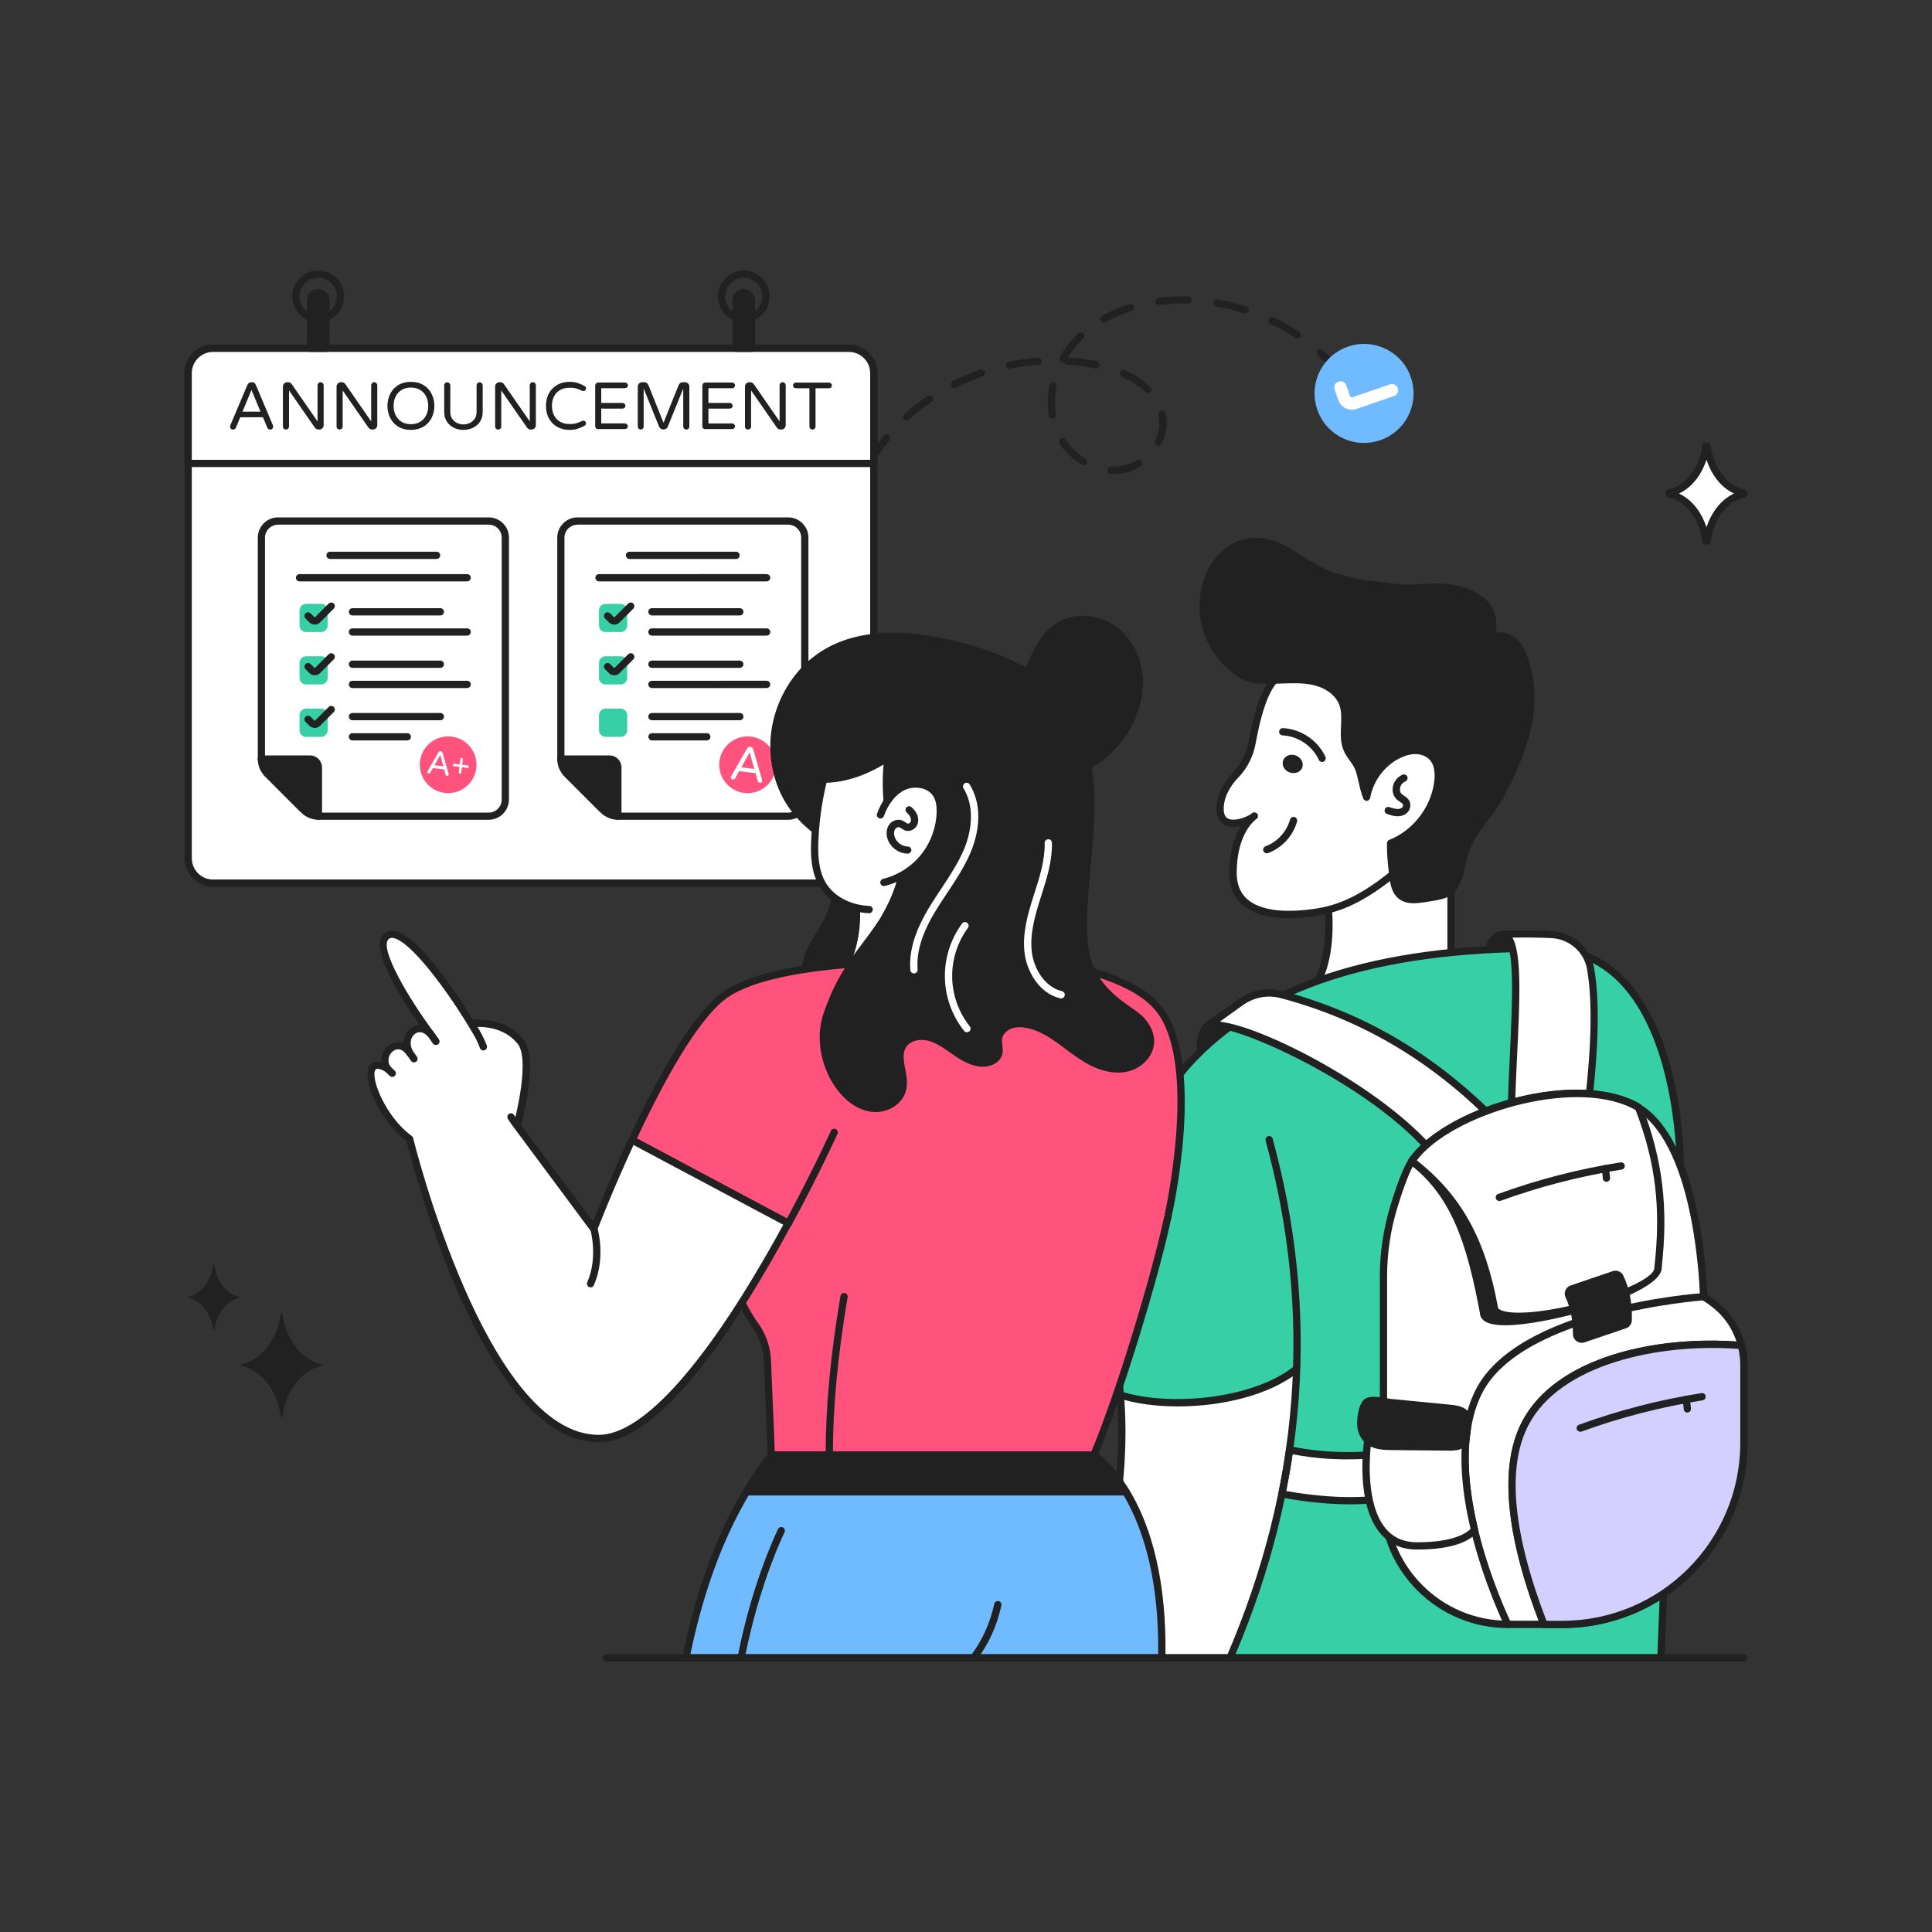<svg xmlns="http://www.w3.org/2000/svg" enable-background="new 0 0 250 250" viewBox="0 0 250 250"><rect x="0" y="0" width="250" height="250" fill="#333333" stroke="none"/><path fill="#212121" d="M108.2,74.39c-0.01,0-0.01,0-0.02,0c-0.26-0.01-0.46-0.23-0.45-0.48c0.04-1.26,0.17-2.54,0.38-3.8       c0.04-0.26,0.29-0.43,0.54-0.38c0.26,0.04,0.43,0.29,0.38,0.54c-0.21,1.22-0.33,2.45-0.37,3.67       C108.66,74.19,108.45,74.39,108.2,74.39z M109.44,67c-0.05,0-0.09-0.01-0.14-0.02c-0.25-0.08-0.39-0.34-0.31-0.59       c0.37-1.21,0.83-2.41,1.36-3.57c0.11-0.24,0.39-0.34,0.62-0.23c0.24,0.11,0.34,0.39,0.23,0.62c-0.51,1.12-0.95,2.28-1.31,3.45       C109.83,66.87,109.64,67,109.44,67z M144.08,61.33c-0.11,0-0.23,0-0.34-0.01c-0.26-0.01-0.46-0.23-0.45-0.49       c0.01-0.26,0.23-0.46,0.49-0.45c0.36,0.02,0.72,0,1.08-0.04c0.76-0.1,1.54-0.38,2.24-0.8c0.22-0.14,0.51-0.07,0.65,0.16       c0.14,0.22,0.07,0.51-0.16,0.65c-0.82,0.5-1.7,0.82-2.61,0.93C144.69,61.31,144.38,61.33,144.08,61.33z M140.22,60.21       c-0.08,0-0.17-0.02-0.24-0.07c-1.13-0.68-2.12-1.62-2.85-2.71c-0.14-0.22-0.09-0.51,0.13-0.65c0.22-0.15,0.51-0.09,0.65,0.13       c0.66,0.98,1.54,1.82,2.55,2.43c0.22,0.13,0.29,0.42,0.16,0.64C140.53,60.13,140.38,60.21,140.22,60.21z M112.56,60.19       c-0.08,0-0.17-0.02-0.25-0.07c-0.22-0.14-0.29-0.43-0.15-0.65c0.68-1.08,1.43-2.12,2.23-3.1c0.17-0.2,0.46-0.23,0.66-0.06       c0.2,0.17,0.23,0.46,0.06,0.66c-0.78,0.94-1.5,1.95-2.16,2.99C112.87,60.11,112.71,60.19,112.56,60.19z M149.88,57.69       c-0.07,0-0.14-0.02-0.21-0.05c-0.23-0.12-0.32-0.4-0.21-0.63c0.38-0.75,0.57-1.53,0.57-2.32c0-0.22-0.02-0.45-0.05-0.66       c-0.02-0.12-0.04-0.24-0.06-0.35c-0.05-0.25,0.11-0.5,0.36-0.56c0.25-0.05,0.5,0.11,0.56,0.36c0.03,0.14,0.06,0.28,0.08,0.42       c0.04,0.26,0.06,0.53,0.06,0.8c0,0.93-0.23,1.85-0.67,2.74C150.21,57.59,150.05,57.69,149.88,57.69z M117.34,54.42       c-0.13,0-0.25-0.05-0.35-0.15c-0.18-0.19-0.16-0.49,0.03-0.66c0.13-0.12,0.26-0.24,0.4-0.36c0.82-0.72,1.69-1.39,2.6-2.01       c0.21-0.15,0.51-0.09,0.65,0.12c0.15,0.21,0.09,0.51-0.12,0.65c-0.88,0.6-1.72,1.25-2.51,1.94c-0.13,0.11-0.26,0.23-0.38,0.34       C117.57,54.38,117.46,54.42,117.34,54.42z M136.17,54.16c-0.23,0-0.43-0.16-0.46-0.39c-0.09-0.54-0.13-1.11-0.13-1.68       c0-0.73,0.07-1.48,0.22-2.23c0.05-0.25,0.3-0.42,0.55-0.37c0.25,0.05,0.42,0.3,0.37,0.55c-0.13,0.68-0.2,1.37-0.2,2.04       c0,0.52,0.04,1.03,0.12,1.53c0.04,0.26-0.13,0.5-0.39,0.54C136.22,54.16,136.19,54.16,136.17,54.16z M148.52,50.84       c-0.12,0-0.24-0.04-0.33-0.13c-0.78-0.76-1.79-1.41-3-1.95c-0.24-0.11-0.34-0.38-0.24-0.62c0.11-0.24,0.38-0.34,0.62-0.24       c1.31,0.59,2.4,1.3,3.26,2.14c0.19,0.18,0.19,0.48,0.01,0.66C148.76,50.79,148.64,50.84,148.52,50.84z M123.53,50.19       c-0.17,0-0.34-0.09-0.42-0.26c-0.12-0.23-0.02-0.51,0.21-0.63c1.13-0.57,2.31-1.06,3.52-1.48c0.24-0.08,0.51,0.05,0.6,0.29       c0.08,0.25-0.05,0.51-0.29,0.6c-1.17,0.4-2.31,0.89-3.4,1.43C123.67,50.18,123.6,50.19,123.53,50.19z M173.43,48.81       c-0.13,0-0.27-0.06-0.36-0.17c-0.78-0.94-1.63-1.83-2.55-2.65c-0.19-0.17-0.21-0.47-0.04-0.66c0.17-0.19,0.47-0.21,0.66-0.04       c0.95,0.85,1.85,1.78,2.65,2.76c0.17,0.2,0.14,0.5-0.06,0.66C173.64,48.78,173.54,48.81,173.43,48.81z M130.61,47.74       c-0.22,0-0.41-0.15-0.46-0.37c-0.05-0.25,0.11-0.5,0.36-0.56c1.24-0.26,2.52-0.43,3.78-0.53c0.27-0.02,0.48,0.18,0.5,0.43       c0.02,0.26-0.18,0.48-0.43,0.5c-1.22,0.09-2.45,0.26-3.66,0.51C130.67,47.74,130.64,47.74,130.61,47.74z M141.81,47.68       c-0.03,0-0.06,0-0.09-0.01c-1.19-0.24-2.42-0.4-3.66-0.48c-0.19-0.01-0.34-0.13-0.41-0.3c-0.11,0.02-0.22,0.01-0.33-0.05       c-0.23-0.13-0.31-0.41-0.18-0.64c0.52-0.93,1.14-1.79,1.86-2.55c0.17-0.18,0.34-0.35,0.52-0.52c0.19-0.18,0.49-0.17,0.66,0.02       c0.18,0.19,0.17,0.48-0.02,0.66c-0.17,0.16-0.33,0.32-0.48,0.49c-0.56,0.59-1.06,1.25-1.48,1.96c1.25,0.08,2.5,0.24,3.71,0.49       c0.25,0.05,0.42,0.3,0.37,0.55C142.22,47.53,142.02,47.68,141.81,47.68z M167.86,43.81c-0.09,0-0.18-0.03-0.26-0.08       c-1.02-0.68-2.1-1.29-3.21-1.83c-0.23-0.11-0.33-0.39-0.22-0.63c0.11-0.23,0.39-0.33,0.63-0.22c1.15,0.55,2.27,1.19,3.32,1.89       c0.22,0.14,0.27,0.44,0.13,0.65C168.16,43.73,168.01,43.81,167.86,43.81z M142.85,41.73c-0.16,0-0.32-0.09-0.41-0.24       c-0.13-0.23-0.05-0.51,0.18-0.64c1.08-0.6,2.28-1.11,3.54-1.5c0.25-0.08,0.51,0.06,0.59,0.31c0.08,0.25-0.06,0.51-0.31,0.59       c-1.2,0.37-2.34,0.85-3.36,1.43C143.01,41.71,142.93,41.73,142.85,41.73z M161.11,40.56c-0.05,0-0.1-0.01-0.14-0.02       c-1.17-0.38-2.38-0.67-3.58-0.88c-0.26-0.04-0.43-0.29-0.38-0.54c0.04-0.26,0.29-0.43,0.54-0.38c1.25,0.21,2.49,0.52,3.71,0.91       c0.25,0.08,0.38,0.34,0.3,0.59C161.49,40.43,161.31,40.56,161.11,40.56z M149.98,39.48c-0.23,0-0.44-0.17-0.47-0.41       c-0.03-0.26,0.15-0.49,0.41-0.53c0.43-0.06,0.86-0.1,1.29-0.13c0.84-0.06,1.69-0.08,2.53-0.06c0.26,0.01,0.46,0.22,0.46,0.48       c-0.01,0.26-0.22,0.46-0.47,0.46c0,0-0.01,0-0.01,0c-0.81-0.02-1.63,0-2.43,0.06c-0.41,0.03-0.83,0.07-1.24,0.13       C150.02,39.48,150,39.48,149.98,39.48z" class="color212121 svgShape"/><path fill="#70bbff" d="M182.27,53.71c-1.55,3.18-5.38,4.51-8.57,2.96c-3.18-1.55-4.5-5.38-2.95-8.56        c1.55-3.18,5.38-4.51,8.56-2.96C182.5,46.69,183.81,50.53,182.27,53.71z" class="color70bbff svgShape"/><path fill="#ffffff" d="M174.93 53.02c-.28 0-.56-.06-.81-.19-.45-.22-.78-.6-.95-1.07l-.47-1.36c-.15-.42.08-.88.5-1.02.42-.15.88.08 1.02.5l.47 1.36c.03.09.09.13.13.15.04.02.11.04.19.01l4.85-1.67c.42-.14.88.08 1.02.5.15.42-.08.88-.5 1.02l-4.85 1.67C175.34 52.99 175.14 53.02 174.93 53.02zM24.35 48.29v62.77c0 1.78 1.44 3.22 3.22 3.22h82.28c1.78 0 3.22-1.44 3.22-3.22V48.29c0-1.78-1.44-3.22-3.22-3.22H27.57C25.79 45.07 24.35 46.51 24.35 48.29z" class="colorfff svgShape"/><path fill="#212121" d="M109.85,114.75H27.57c-2.04,0-3.69-1.66-3.69-3.69V48.29c0-2.04,1.66-3.69,3.69-3.69h82.28      c2.04,0,3.69,1.66,3.69,3.69v62.77C113.54,113.1,111.88,114.75,109.85,114.75z M27.57,45.54c-1.52,0-2.75,1.23-2.75,2.75v62.77      c0,1.52,1.23,2.75,2.75,2.75h82.28c1.52,0,2.75-1.23,2.75-2.75V48.29c0-1.52-1.23-2.75-2.75-2.75H27.57z" class="color212121 svgShape"/><path fill="#ffffff" d="M33.82,98.22l0-28.65c0-1.19,0.96-2.15,2.15-2.15l27.26,0c1.19,0,2.15,0.96,2.15,2.15v33.89       c0,1.19-0.96,2.15-2.15,2.15l-22.03,0c-0.71,0-1.39-0.28-1.9-0.79l-4.7-4.7C34.11,99.62,33.82,98.93,33.82,98.22z" class="colorfff svgShape"/><path fill="#212121" d="M63.23,106.08H41.21c-0.83,0-1.64-0.34-2.23-0.92l-4.7-4.7c-0.6-0.6-0.92-1.39-0.92-2.23V69.57       c0-1.44,1.17-2.62,2.62-2.62h27.26c1.44,0,2.62,1.17,2.62,2.62v33.89C65.85,104.9,64.68,106.08,63.23,106.08z M35.97,67.9       c-0.92,0-1.68,0.75-1.68,1.68v28.65c0,0.59,0.23,1.15,0.65,1.57l4.7,4.7c0.41,0.41,0.98,0.65,1.57,0.65h22.03       c0.92,0,1.68-0.75,1.68-1.68V69.57c0-0.93-0.75-1.68-1.68-1.68H35.97z" class="color212121 svgShape"/><path fill="#212121" d="M33.82,98.22l6.3,0c0.6,0,1.08,0.49,1.08,1.09v6.3l-2.19-1.08l-4.53-4.54L33.82,98.22z" class="color212121 svgShape"/><path fill="#212121" d="M41.21,106.08c-0.07,0-0.14-0.02-0.21-0.05l-2.19-1.08c-0.05-0.02-0.09-0.05-0.12-0.09l-4.53-4.54       c-0.05-0.05-0.08-0.1-0.11-0.17l-0.67-1.77c-0.05-0.14-0.04-0.31,0.05-0.43c0.09-0.13,0.23-0.2,0.39-0.2h6.3       c0.86,0,1.55,0.7,1.55,1.56v6.3c0,0.16-0.08,0.31-0.22,0.4C41.38,106.05,41.29,106.08,41.21,106.08z M39.3,104.14l1.44,0.71       v-5.54c0-0.34-0.28-0.62-0.61-0.62H34.5l0.4,1.04L39.3,104.14z" class="color212121 svgShape"/><path fill="#ffffff" d="M72.58,98.22V69.57c0-1.19,0.96-2.15,2.15-2.15l27.26,0c1.19,0,2.15,0.96,2.15,2.15l0,33.89       c0,1.19-0.96,2.15-2.15,2.15l-22.03,0c-0.71,0-1.39-0.28-1.9-0.79l-4.7-4.7C72.86,99.62,72.58,98.93,72.58,98.22z" class="colorfff svgShape"/><path fill="#212121" d="M101.99,106.08H79.96c-0.83,0-1.64-0.34-2.23-0.92l-4.7-4.7c-0.6-0.6-0.92-1.39-0.92-2.23V69.57       c0-1.44,1.17-2.62,2.62-2.62h27.26c1.44,0,2.62,1.17,2.62,2.62v33.89C104.61,104.9,103.43,106.08,101.99,106.08z M74.72,67.9       c-0.92,0-1.68,0.75-1.68,1.68v28.65c0,0.59,0.23,1.15,0.65,1.57l4.7,4.7c0.41,0.41,0.98,0.65,1.57,0.65h22.03       c0.92,0,1.68-0.75,1.68-1.68V69.57c0-0.93-0.75-1.68-1.68-1.68H74.72z" class="color212121 svgShape"/><path fill="#212121" d="M72.57,98.22l6.3,0c0.6,0,1.08,0.49,1.08,1.09l0,6.3l-2.19-1.08l-4.53-4.54L72.57,98.22z" class="color212121 svgShape"/><path fill="#212121" d="M79.96 106.08c-.07 0-.14-.02-.21-.05l-2.19-1.08c-.05-.02-.09-.05-.12-.09l-4.53-4.54c-.05-.05-.08-.1-.11-.17l-.67-1.77c-.05-.14-.04-.31.05-.43.09-.13.23-.2.39-.2h6.3c.86 0 1.55.7 1.55 1.56v6.3c0 .16-.08.31-.22.4C80.13 106.05 80.05 106.08 79.96 106.08zM78.05 104.14l1.44.71v-5.54c0-.34-.28-.62-.61-.62h-5.62l.4 1.04L78.05 104.14zM56.49 72.33H42.71c-.26 0-.47-.21-.47-.47s.21-.47.47-.47h13.78c.26 0 .47.21.47.47S56.75 72.33 56.49 72.33zM60.44 75.23H38.76c-.26 0-.47-.21-.47-.47 0-.26.21-.47.47-.47h21.69c.26 0 .47.21.47.47C60.91 75.02 60.7 75.23 60.44 75.23z" class="color212121 svgShape"/><circle cx="57.99" cy="98.96" r="3.67" fill="#ff527c" class="colorff527c svgShape"/><path fill="#ffffff" d="M55.47 100.09c-.06-.01-.11-.03-.13-.07-.03-.04-.04-.09-.04-.14 0-.02.01-.05.03-.08l1.4-2.45c.03-.04.06-.08.11-.11.05-.03.1-.04.16-.03l.04.01c.07.01.12.03.15.07.04.04.06.09.08.13l.78 2.72c.01.04.01.07.01.09-.01.05-.03.1-.07.13-.04.03-.09.05-.15.04-.09-.01-.15-.06-.17-.14l-.2-.7-1.46-.17L55.67 100C55.62 100.07 55.56 100.11 55.47 100.09zM56.22 99.02l1.16.14-.41-1.46L56.22 99.02zM59.52 100.11c-.05-.01-.08-.03-.11-.06-.03-.04-.04-.08-.04-.12l.08-.7-.7-.08c-.05-.01-.08-.03-.11-.06-.03-.04-.04-.08-.03-.12.01-.05.03-.09.06-.11.04-.03.08-.04.12-.03l.7.08.08-.7c.01-.05.03-.09.06-.11.04-.03.08-.04.12-.03.05.01.09.03.11.06.03.04.04.08.03.13l-.08.7.7.08c.05.01.09.03.11.06.03.04.04.08.03.13-.01.05-.03.08-.06.11-.04.03-.08.04-.13.03l-.7-.08-.08.7c-.01.05-.03.08-.06.11C59.62 100.1 59.57 100.11 59.52 100.11z" class="colorfff svgShape"/><path fill="#37cfa6" d="M42.4,78.98v1.97c0,0.46-0.38,0.84-0.84,0.84H39.6c-0.46,0-0.84-0.38-0.84-0.84v-1.97         c0-0.46,0.38-0.84,0.84-0.84h1.97C42.03,78.14,42.4,78.51,42.4,78.98z" class="color37cfa6 svgShape"/><path fill="#212121" d="M60.44 82.25H45.61c-.26 0-.47-.21-.47-.47s.21-.47.47-.47h14.84c.26 0 .47.21.47.47S60.7 82.25 60.44 82.25zM56.98 79.64H45.61c-.26 0-.47-.21-.47-.47s.21-.47.47-.47h11.37c.26 0 .47.21.47.47S57.24 79.64 56.98 79.64z" class="color212121 svgShape"/><path fill="#37cfa6" d="M42.4,85.76v1.97c0,0.46-0.38,0.84-0.84,0.84H39.6c-0.46,0-0.84-0.38-0.84-0.84v-1.97         c0-0.46,0.38-0.84,0.84-0.84h1.97C42.03,84.92,42.4,85.29,42.4,85.76z" class="color37cfa6 svgShape"/><path fill="#212121" d="M60.44 89.03H45.61c-.26 0-.47-.21-.47-.47s.21-.47.47-.47h14.84c.26 0 .47.21.47.47S60.7 89.03 60.44 89.03zM56.98 86.42H45.61c-.26 0-.47-.21-.47-.47 0-.26.21-.47.47-.47h11.37c.26 0 .47.21.47.47C57.45 86.21 57.24 86.42 56.98 86.42z" class="color212121 svgShape"/><path fill="#37cfa6" d="M42.4,92.54v1.97c0,0.46-0.38,0.84-0.84,0.84H39.6c-0.46,0-0.84-0.38-0.84-0.84v-1.97         c0-0.46,0.38-0.84,0.84-0.84h1.97C42.03,91.7,42.4,92.08,42.4,92.54z" class="color37cfa6 svgShape"/><path fill="#212121" d="M52.7 95.81h-7.09c-.26 0-.47-.21-.47-.47s.21-.47.47-.47h7.09c.26 0 .47.21.47.47S52.96 95.81 52.7 95.81zM56.98 93.2H45.61c-.26 0-.47-.21-.47-.47 0-.26.21-.47.47-.47h11.37c.26 0 .47.21.47.47C57.45 92.99 57.24 93.2 56.98 93.2zM40.73 80.82c-.25 0-.51-.1-.7-.29l-.5-.5c-.18-.18-.18-.48 0-.66.18-.18.48-.18.66 0l.5.5c.02.02.05.02.07 0l1.77-1.77c.18-.18.48-.18.66 0 .18.18.18.48 0 .66l-1.77 1.77C41.24 80.73 40.99 80.82 40.73 80.82z" class="color212121 svgShape"/><g fill="#000000" class="color000 svgShape"><path fill="#212121" d="M40.73,87.38c-0.26,0-0.51-0.1-0.7-0.29l-0.5-0.5c-0.18-0.18-0.18-0.48,0-0.66        c0.18-0.18,0.48-0.18,0.66,0l0.5,0.5c0,0,0.04,0,0.06,0c0,0,0.01,0,0.01,0l1.77-1.77c0.18-0.18,0.48-0.18,0.66,0        c0.18,0.18,0.18,0.48,0,0.66l-1.77,1.77C41.25,87.28,41,87.38,40.73,87.38z" class="color212121 svgShape"/></g><g fill="#000000" class="color000 svgShape"><path fill="#212121" d="M40.73,94.2c-0.25,0-0.51-0.1-0.7-0.29l-0.5-0.5c-0.18-0.18-0.18-0.48,0-0.66c0.18-0.18,0.48-0.18,0.66,0        l0.5,0.5c0.02,0.02,0.05,0.02,0.07,0l1.77-1.77c0.18-0.18,0.48-0.18,0.66,0c0.18,0.18,0.18,0.48,0,0.66l-1.77,1.77        C41.24,94.1,40.99,94.2,40.73,94.2z" class="color212121 svgShape"/></g><g fill="#000000" class="color000 svgShape"><path fill="#212121" d="M95.25 72.33H81.46c-.26 0-.47-.21-.47-.47s.21-.47.47-.47h13.78c.26 0 .47.21.47.47S95.51 72.33 95.25 72.33zM99.2 75.23H77.51c-.26 0-.47-.21-.47-.47 0-.26.21-.47.47-.47H99.2c.26 0 .47.21.47.47C99.67 75.02 99.46 75.23 99.2 75.23z" class="color212121 svgShape"/><circle cx="96.74" cy="98.96" r="3.67" fill="#ff527c" class="colorff527c svgShape"/><path fill="#ffffff" d="M94.82,100.87c-0.09-0.01-0.15-0.05-0.2-0.11c-0.04-0.06-0.06-0.13-0.05-0.21         c0-0.03,0.02-0.07,0.05-0.12l2.05-3.58c0.04-0.06,0.09-0.12,0.16-0.16c0.07-0.04,0.15-0.06,0.24-0.05l0.06,0.01         c0.1,0.01,0.17,0.05,0.22,0.11c0.05,0.06,0.09,0.12,0.11,0.19l1.15,3.96c0.01,0.05,0.02,0.1,0.02,0.13         c-0.01,0.08-0.04,0.14-0.1,0.19c-0.06,0.05-0.13,0.07-0.22,0.06c-0.13-0.02-0.21-0.08-0.25-0.21l-0.29-1.03l-2.13-0.26         l-0.52,0.93C95.05,100.84,94.95,100.88,94.82,100.87z M95.92,99.3l1.69,0.2l-0.6-2.14L95.92,99.3z" class="colorfff svgShape"/><path fill="#37cfa6" d="M81.16,78.98v1.97c0,0.46-0.38,0.84-0.84,0.84h-1.97c-0.46,0-0.84-0.38-0.84-0.84v-1.97         c0-0.46,0.38-0.84,0.84-0.84h1.97C80.78,78.14,81.16,78.51,81.16,78.98z" class="color37cfa6 svgShape"/><path fill="#212121" d="M99.2 82.25H84.36c-.26 0-.47-.21-.47-.47s.21-.47.47-.47H99.2c.26 0 .47.21.47.47S99.46 82.25 99.2 82.25zM95.73 79.64H84.36c-.26 0-.47-.21-.47-.47s.21-.47.47-.47h11.37c.26 0 .47.21.47.47S95.99 79.64 95.73 79.64z" class="color212121 svgShape"/><path fill="#37cfa6" d="M81.16,85.76v1.97c0,0.46-0.38,0.84-0.84,0.84h-1.97c-0.46,0-0.84-0.38-0.84-0.84v-1.97         c0-0.46,0.38-0.84,0.84-0.84h1.97C80.78,84.92,81.16,85.29,81.16,85.76z" class="color37cfa6 svgShape"/><path fill="#212121" d="M99.2 89.03H84.36c-.26 0-.47-.21-.47-.47s.21-.47.47-.47H99.2c.26 0 .47.21.47.47S99.46 89.03 99.2 89.03zM95.73 86.42H84.36c-.26 0-.47-.21-.47-.47 0-.26.21-.47.47-.47h11.37c.26 0 .47.21.47.47C96.2 86.21 95.99 86.42 95.73 86.42z" class="color212121 svgShape"/><path fill="#37cfa6" d="M81.16,92.54v1.97c0,0.46-0.38,0.84-0.84,0.84h-1.97c-0.46,0-0.84-0.38-0.84-0.84v-1.97         c0-0.46,0.38-0.84,0.84-0.84h1.97C80.78,91.7,81.16,92.08,81.16,92.54z" class="color37cfa6 svgShape"/><path fill="#212121" d="M91.46 95.81h-7.09c-.26 0-.47-.21-.47-.47s.21-.47.47-.47h7.09c.26 0 .47.21.47.47S91.71 95.81 91.46 95.81zM95.73 93.2H84.36c-.26 0-.47-.21-.47-.47 0-.26.21-.47.47-.47h11.37c.26 0 .47.21.47.47C96.2 92.99 95.99 93.2 95.73 93.2z" class="color212121 svgShape"/><g fill="#000000" class="color000 svgShape"><path fill="#212121" d="M79.49,80.82c-0.25,0-0.51-0.1-0.7-0.29l-0.5-0.5c-0.18-0.18-0.18-0.48,0-0.66        c0.18-0.18,0.48-0.18,0.66,0l0.5,0.5c0.02,0.02,0.05,0.02,0.07,0l1.77-1.77c0.18-0.18,0.48-0.18,0.66,0        c0.18,0.18,0.18,0.48,0,0.66l-1.77,1.77C79.99,80.73,79.74,80.82,79.49,80.82z" class="color212121 svgShape"/></g><g fill="#000000" class="color000 svgShape"><path fill="#212121" d="M79.49,87.38c-0.26,0-0.51-0.1-0.7-0.29l-0.5-0.5c-0.18-0.18-0.18-0.48,0-0.66        c0.18-0.18,0.48-0.18,0.66,0l0.5,0.5c0,0,0.04,0,0.06,0c0,0,0.01,0,0.01,0l1.77-1.77c0.18-0.18,0.48-0.18,0.66,0        c0.18,0.18,0.18,0.48,0,0.66l-1.77,1.77C80,87.28,79.75,87.38,79.49,87.38z" class="color212121 svgShape"/></g></g><g fill="#000000" class="color000 svgShape"><path fill="#ffffff" d="M113.07,59.97V48.29c0-1.78-1.44-3.22-3.22-3.22H27.57c-1.78,0-3.22,1.44-3.22,3.22v11.68H113.07z" class="colorfff svgShape"/><path fill="#212121" d="M113.07,60.44H24.35c-0.26,0-0.47-0.21-0.47-0.47V48.29c0-2.04,1.66-3.69,3.69-3.69h82.28      c2.04,0,3.69,1.66,3.69,3.69v11.68C113.54,60.23,113.33,60.44,113.07,60.44z M24.82,59.5h87.78V48.29      c0-1.52-1.23-2.75-2.75-2.75H27.57c-1.52,0-2.75,1.23-2.75,2.75V59.5z" class="color212121 svgShape"/></g><g fill="#000000" class="color000 svgShape"><path fill="#ffffff" d="M173.58,200.03l-14.43,14.49h-20.43c7.2-15.69,6.66-29.63,6.24-34.02c8.1,2.05,17.24,0.7,22.85-3.39        l3.58-2L173.58,200.03z" class="colorfff svgShape"/><path fill="#37cfa6" d="M171.39,175.12l-3.58,2c-5.61,4.09-14.75,5.44-22.85,3.39c-0.17-1.78-0.25-3.57-0.26-5.35        c-0.03-8.47,0.84-28.45,9.12-37.53l7.24-5.16l7.98,15.89L171.39,175.12z" class="color37cfa6 svgShape"/><path fill="#212121" d="M159.15,215h-20.43c-0.16,0-0.31-0.08-0.4-0.22c-0.09-0.13-0.1-0.3-0.03-0.45        c7.24-15.76,6.57-29.84,6.19-33.78c-0.16-1.74-0.25-3.56-0.26-5.4c-0.03-8.3,0.81-28.6,9.24-37.85        c0.02-0.02,0.05-0.05,0.07-0.07l7.24-5.16c0.11-0.08,0.25-0.11,0.39-0.07c0.13,0.03,0.24,0.12,0.31,0.25l7.98,15.89        c0.03,0.05,0.04,0.11,0.05,0.17l4.55,51.68c0.01,0.14-0.04,0.27-0.14,0.37l-14.43,14.49C159.39,214.95,159.27,215,159.15,215z         M139.45,214.06h19.51l14.14-14.2l-4.52-51.37l-7.69-15.32l-6.75,4.81c-8.17,9.02-8.99,29-8.96,37.18        c0.01,1.81,0.09,3.6,0.25,5.31C145.8,184.41,146.46,198.35,139.45,214.06z" class="color212121 svgShape"/><path fill="#212121" d="M152.43,181.99c-2.81,0-5.47-0.35-7.62-1.04c-0.25-0.08-0.38-0.34-0.31-0.59        c0.08-0.25,0.34-0.38,0.59-0.3c6.21,1.98,17.12,0.99,22.41-3.31c0.2-0.16,0.5-0.13,0.66,0.07c0.16,0.2,0.13,0.5-0.07,0.66        C164.31,180.56,158.07,181.99,152.43,181.99z" class="color212121 svgShape"/><path fill="#ffffff" d="M187.76,123.34v-15.5c-1.6-9.63-7.15-4.63-13.19,2.2l-2.72,7.29c0,0,0.82,6.76-1.92,10.65           C175.36,125.54,181.29,123.96,187.76,123.34z" class="colorfff svgShape"/><path fill="#212121" d="M169.92,128.45c-0.14,0-0.27-0.06-0.36-0.17c-0.13-0.16-0.14-0.4-0.02-0.57           c2.6-3.69,1.85-10.26,1.84-10.32c-0.01-0.07,0-0.15,0.03-0.22l2.72-7.29c0.02-0.05,0.05-0.1,0.09-0.15           c4.53-5.12,8.1-8.36,10.78-7.6c1.62,0.46,2.67,2.31,3.22,5.63c0,0.03,0.01,0.05,0.01,0.08v15.5c0,0.24-0.18,0.44-0.43,0.47           c-6.27,0.6-12.22,2.15-17.69,4.6C170.05,128.44,169.99,128.45,169.92,128.45z M172.33,117.39           c0.09,0.85,0.52,5.86-1.28,9.59c5.07-2.12,10.52-3.48,16.24-4.07v-15.03c-0.48-2.87-1.34-4.5-2.55-4.84           c-2.33-0.67-6.24,3.28-9.76,7.25L172.33,117.39z M187.76,123.34L187.76,123.34L187.76,123.34z" class="color212121 svgShape"/><path fill="#ffffff" d="M181.8,111.81c-6.04,5.31-9.53,6.1-13.1,6.44c-2.56,0.24-9.15,0.45-9.15-5.25            c0-5.7,2.77-7.4,2.77-7.4c-0.79,0.68-4.6,2.2-4.43-1.16c0.09-1.74,1.07-3.17,2.01-4.14c1.11-1.15,1.84-2.61,2.12-4.18            c1.58-8.72,3.68-8.51,3.97-8.99c6.51,0.32,15.16-2.22,18.46,2.84c2.23,3.42,0.63,9.57-0.44,14.9" class="colorfff svgShape"/><path fill="#212121" d="M166.79,118.82c-2.17,0-4.54-0.39-6.09-1.8c-1.08-0.98-1.62-2.33-1.62-4.02c0-2.97,0.73-4.9,1.46-6.1            c-0.69,0.16-1.43,0.18-2.03-0.12c-0.54-0.27-1.17-0.89-1.1-2.36c0.1-1.93,1.22-3.48,2.14-4.44c1.04-1.09,1.73-2.45,2-3.94            c1.35-7.49,3.14-8.61,3.9-9.08c0.06-0.04,0.12-0.07,0.15-0.1c0.09-0.15,0.23-0.2,0.4-0.2c1.78,0.09,3.76-0.05,5.68-0.18            c5.23-0.36,10.63-0.73,13.16,3.23c1.53,2.4,0.38,5.26-0.83,8.29c-0.67,1.66-1.36,3.38-1.72,5.2            c-0.05,0.25-0.3,0.42-0.55,0.37c-0.25-0.05-0.42-0.3-0.37-0.55c0.38-1.91,1.09-3.67,1.77-5.37            c1.17-2.92,2.19-5.44,0.91-7.43c-2.23-3.49-7.12-3.15-12.3-2.8c-1.87,0.13-3.8,0.26-5.58,0.19            c-0.07,0.05-0.14,0.1-0.22,0.14c-0.6,0.38-2.19,1.37-3.47,8.45c-0.3,1.67-1.08,3.2-2.25,4.42            c-0.81,0.85-1.79,2.2-1.88,3.84c-0.06,1.16,0.42,1.39,0.57,1.47c0.8,0.39,2.26-0.14,2.9-0.56            c0.14-0.11,0.23-0.17,0.25-0.18c0.21-0.13,0.48-0.07,0.63,0.12c0.14,0.2,0.11,0.47-0.07,0.63            c-0.05,0.05-0.12,0.1-0.2,0.15c-0.53,0.44-2.4,2.3-2.4,6.89c0,1.41,0.44,2.53,1.31,3.33c1.78,1.61,4.96,1.68,7.32,1.46            c3.46-0.33,6.81-1.03,12.83-6.32c0.19-0.17,0.49-0.15,0.66,0.04c0.17,0.2,0.15,0.49-0.04,0.66            c-6.22,5.47-9.87,6.22-13.36,6.55C168.14,118.78,167.47,118.82,166.79,118.82z" class="color212121 svgShape"/><path fill="#212121" d="M157.8,84.66c0.78,1.02,1.75,1.9,2.85,2.58c1.64,1.01,3.81,0.73,5.68,0.68           c1.44-0.04,2.9-0.04,4.27,0.39c1.37,0.43,2.65,1.37,3.15,2.72c0.7,1.88-0.24,4.1,0.58,5.93c0.4,0.89,1.17,1.58,1.51,2.5           c0.37,1,0.58,2.7,1.02,3.67c0.85-1.53,1.77-1.34,2.78-1.12s1.31,2.43,2.34,2.33c-0.71,2.26,0.06,2.95-2.02,4.79           c-0.07,1.07,0.11,2.73,0.29,4.28c0.11,0.92,0.31,1.92,1.03,2.5c0.85,0.68,2.07,0.53,3.15,0.34           c0.83-0.15,2.38-0.31,3.05-0.81c1.19-0.89,1.45-2.53,1.78-3.97c0.94-4.13,3.14-5.21,5.11-8.96           c2.97-5.67,5.22-11.93,2.54-18.15c-0.87-2.02-2.91-2.48-4.05-1.74c0.69-1.72,0.25-3.78-1.04-4.84           c-1.29-1.06-2.96-1.58-4.62-1.77c-1.67-0.18-3.28,0.11-4.94,0.09c-1.32-0.01-2.7-0.22-4.02-0.37           c-2.79-0.32-5.61-0.87-8.1-2.25c-1.26-0.7-2.43-1.56-3.69-2.26c-1.26-0.7-2.67-1.23-4.11-1.19c-1.53,0.04-3,0.75-4.09,1.81           c-1.09,1.07-1.82,2.47-2.21,3.95c-0.63,2.4-0.36,5.03,0.75,7.25C157.07,83.6,157.41,84.15,157.8,84.66z" class="color212121 svgShape"/><path fill="#212121" d="M182.94,116.88c-0.7,0-1.39-0.14-1.96-0.6c-0.85-0.68-1.08-1.81-1.2-2.81           c-0.19-1.6-0.36-3.26-0.29-4.36c0.01-0.12,0.06-0.24,0.16-0.32c1.28-1.13,1.36-1.73,1.49-2.72           c0.05-0.4,0.11-0.84,0.25-1.37c-0.47-0.24-0.78-0.78-1.05-1.24c-0.25-0.43-0.53-0.91-0.8-0.97           c-0.99-0.21-1.59-0.34-2.27,0.89c-0.09,0.15-0.24,0.25-0.43,0.24c-0.18-0.01-0.33-0.11-0.41-0.27           c-0.27-0.59-0.45-1.39-0.63-2.16c-0.13-0.58-0.26-1.13-0.41-1.54c-0.16-0.43-0.44-0.82-0.73-1.23           c-0.27-0.38-0.56-0.78-0.76-1.24c-0.47-1.05-0.42-2.18-0.37-3.27c0.04-0.96,0.08-1.88-0.22-2.69           c-0.4-1.09-1.47-2-2.85-2.43c-1.29-0.41-2.69-0.4-4.12-0.36c-0.27,0.01-0.54,0.02-0.82,0.03c-1.69,0.07-3.6,0.16-5.13-0.78           c-1.15-0.71-2.15-1.62-2.97-2.7l0,0c-0.41-0.54-0.77-1.11-1.07-1.71c-1.15-2.32-1.44-5.08-0.78-7.58           c0.43-1.66,1.24-3.1,2.34-4.17c1.22-1.19,2.83-1.9,4.41-1.95c1.32-0.04,2.76,0.37,4.35,1.25c0.65,0.36,1.28,0.76,1.88,1.15           c0.59,0.38,1.2,0.77,1.81,1.11c2.6,1.44,5.6,1.93,7.92,2.19c0.29,0.03,0.58,0.07,0.87,0.1c1.03,0.13,2.09,0.26,3.1,0.27           c0.62,0.01,1.28-0.03,1.91-0.07c1-0.06,2.03-0.13,3.08-0.01c1.95,0.21,3.63,0.86,4.87,1.87c1.22,1,1.77,2.76,1.45,4.44           c0.44-0.07,0.92-0.04,1.39,0.1c1.05,0.32,1.89,1.1,2.37,2.22c2.85,6.6,0.31,13.08-2.55,18.55           c-0.78,1.49-1.61,2.59-2.35,3.55c-1.16,1.53-2.17,2.86-2.72,5.29l-0.09,0.41c-0.3,1.37-0.64,2.93-1.86,3.84           c-0.65,0.49-1.83,0.67-2.78,0.82c-0.17,0.03-0.33,0.05-0.47,0.08C184,116.79,183.46,116.88,182.94,116.88z M180.42,109.34           c-0.04,1.03,0.13,2.54,0.3,4.01c0.1,0.86,0.27,1.72,0.86,2.19c0.69,0.55,1.79,0.41,2.77,0.24           c0.15-0.03,0.31-0.05,0.49-0.08c0.75-0.12,1.9-0.3,2.36-0.65c0.94-0.7,1.23-2.02,1.51-3.29l0.09-0.41           c0.6-2.63,1.71-4.1,2.88-5.65c0.75-0.99,1.52-2,2.26-3.42c2.76-5.27,5.21-11.5,2.52-17.74c-0.5-1.15-1.33-1.56-1.78-1.69           c-0.57-0.17-1.16-0.11-1.58,0.16c-0.17,0.11-0.4,0.1-0.55-0.03c-0.16-0.13-0.21-0.35-0.14-0.54           c0.61-1.53,0.22-3.38-0.9-4.31c-1.09-0.89-2.61-1.47-4.37-1.66c-0.97-0.11-1.92-0.05-2.92,0.02           c-0.64,0.04-1.31,0.08-1.98,0.08c-1.06-0.01-2.15-0.14-3.2-0.27c-0.29-0.04-0.58-0.07-0.86-0.1           c-2.41-0.28-5.53-0.79-8.27-2.3c-0.64-0.36-1.26-0.75-1.86-1.14c-0.59-0.38-1.21-0.78-1.83-1.12           c-1.44-0.8-2.72-1.16-3.87-1.13c-1.34,0.04-2.72,0.65-3.78,1.68c-0.97,0.95-1.69,2.24-2.08,3.73           c-0.6,2.29-0.34,4.81,0.72,6.92c0.27,0.54,0.6,1.07,0.97,1.56l0,0c0.75,0.99,1.67,1.82,2.72,2.47           c1.28,0.79,2.96,0.71,4.59,0.64c0.28-0.01,0.56-0.02,0.83-0.03c1.52-0.04,3-0.04,4.43,0.41c1.66,0.52,2.95,1.64,3.45,3           c0.37,1,0.32,2.05,0.28,3.06c-0.05,1.03-0.09,2,0.29,2.84c0.17,0.37,0.41,0.71,0.67,1.07c0.32,0.44,0.65,0.9,0.85,1.45           c0.17,0.47,0.3,1.05,0.44,1.66c0.09,0.4,0.18,0.8,0.28,1.16c0.9-0.96,1.9-0.75,2.74-0.57c0.68,0.15,1.07,0.82,1.42,1.42           c0.25,0.43,0.55,0.92,0.77,0.9c0.16-0.01,0.31,0.05,0.41,0.17c0.1,0.12,0.13,0.29,0.08,0.44c-0.22,0.69-0.29,1.23-0.35,1.7           C181.93,107.22,181.82,108.05,180.42,109.34z" class="color212121 svgShape"/><path fill="#ffffff" d="M179.96,109.12c3.29-1.31,5.73-4.53,6.11-8.05c0.11-1.05,0.02-2.2-0.66-3           c-0.53-0.61-1.34-0.93-2.15-0.96s-1.61,0.22-2.33,0.58c-2.11,1.04-3.66,3.12-4.07,5.44" class="colorfff svgShape"/><path fill="#212121" d="M179.96 109.59c-.19 0-.36-.11-.44-.3-.1-.24.02-.51.26-.61 3.12-1.24 5.46-4.32 5.82-7.66.13-1.18-.06-2.07-.55-2.65-.41-.47-1.08-.77-1.81-.79-.65-.02-1.36.16-2.11.53-1.97.98-3.43 2.93-3.82 5.1-.04.26-.29.43-.54.38-.26-.04-.43-.29-.38-.54.43-2.46 2.09-4.67 4.32-5.78.89-.44 1.75-.65 2.55-.62 1 .03 1.91.44 2.49 1.12.67.78.93 1.91.77 3.36-.4 3.68-2.97 7.07-6.41 8.44C180.07 109.58 180.02 109.59 179.96 109.59zM163.92 110.42c-.19 0-.37-.12-.44-.31-.09-.24.03-.51.28-.6 1.53-.56 2.74-1.89 3.17-3.46.07-.25.33-.4.58-.33.25.07.4.33.33.58-.51 1.85-1.95 3.42-3.75 4.09C164.03 110.41 163.97 110.42 163.92 110.42zM171.08 98.6c-.18 0-.35-.1-.43-.28-.82-1.8-2.7-3.07-4.68-3.16-.26-.01-.46-.23-.45-.49.01-.26.24-.46.49-.45 2.32.1 4.53 1.59 5.5 3.71.11.24 0 .51-.23.62C171.21 98.59 171.14 98.6 171.08 98.6z" class="color212121 svgShape"/><ellipse cx="167.28" cy="98.85" fill="#212121" rx=".7" ry=".85" transform="rotate(-68.278 167.286 98.85)" class="color212121 svgShape"/><path fill="#212121" d="M167.38 100.04c-.18 0-.36-.03-.54-.1-.31-.12-.57-.34-.72-.62-.17-.3-.19-.65-.07-.95.24-.6.98-.87 1.66-.6.67.27 1.03.97.79 1.57 0 0 0 0 0 0C168.33 99.78 167.88 100.04 167.38 100.04zM168.06 99.17L168.06 99.17 168.06 99.17zM167.17 98.6c-.12 0-.22.05-.24.11-.02.05.01.12.02.15.05.09.14.16.24.2.2.08.4.03.44-.07.04-.1-.07-.27-.27-.35C167.3 98.61 167.23 98.6 167.17 98.6zM180.86 105.62c-.05 0-.1 0-.14 0-.44-.03-.86-.16-1.23-.29-.25-.08-.38-.35-.3-.59.08-.25.35-.38.59-.3.33.11.67.22.99.24.29.02.53-.05.67-.19.1-.1.16-.3.08-.44-.07-.1-.2-.19-.37-.3-.16-.11-.35-.22-.51-.4-.33-.36-.48-.87-.42-1.42.03-.28.22-1.22 1.26-1.68.24-.1.51 0 .62.24.1.24 0 .51-.24.62-.57.25-.68.73-.7.93-.03.27.04.52.18.67.08.08.2.16.33.25.22.14.48.31.65.59.31.49.21 1.18-.22 1.61C181.8 105.46 181.36 105.62 180.86 105.62zM198.56 125.35c0 0-5.79 1.96-5.94-1.18s1.76-3.28 1.76-3.28h1.61l.83.93L198.56 125.35z" class="color212121 svgShape"/><path fill="#212121" d="M195.19 126.43c-.79 0-1.56-.13-2.13-.52-.56-.38-.87-.97-.91-1.72-.17-3.56 2.17-3.76 2.19-3.77l1.64 0c.13 0 .26.06.35.16l.83.93c.03.03.05.07.07.11l1.74 3.53c.06.12.06.26.01.39-.05.13-.16.22-.28.26C198.45 125.89 196.78 126.43 195.19 126.43zM194.38 121.37c-.02 0-1.41.17-1.29 2.78.02.45.18.77.5.98.97.66 3.11.26 4.31-.07l-1.47-2.98-.65-.72H194.38zM162.68 132.59c0 0-5.39 8.68-6.77 5.22-1.39-3.47.28-5 .28-5l2.82-2.02L162.68 132.59z" class="color212121 svgShape"/><path fill="#212121" d="M156.87,139.09c-0.04,0-0.08,0-0.12,0c-0.4-0.04-0.95-0.26-1.29-1.11c-1.5-3.72,0.33-5.45,0.4-5.52          c0.01-0.01,0.03-0.02,0.04-0.04l2.83-2.02c0.14-0.1,0.32-0.12,0.48-0.04l3.66,1.79c0.12,0.06,0.21,0.16,0.24,0.29          c0.04,0.13,0.02,0.26-0.05,0.38C162.42,133.9,159.08,139.09,156.87,139.09z M156.49,133.17c-0.15,0.16-1.34,1.51-0.15,4.46          c0.2,0.49,0.42,0.51,0.5,0.52c0.02,0,0.04,0,0.06,0c1.15,0,3.56-2.99,5.11-5.37l-2.94-1.44L156.49,133.17z" class="color212121 svgShape"/><path fill="#37cfa6" d="M164.22,147.47c6.16,22.45,4.53,44.8-5.07,67.06h55.76l2.51-63.65c0,0,0.2-28.2-17.56-28.2           s-35.38,3.26-46.04,14.95L164.22,147.47z" class="color37cfa6 svgShape"/><path fill="#ffffff" d="M177.18,194.11c-3.64,0.26-7.43-0.09-11.29-0.79c0.39-1.94,0.73-3.84,0.99-5.7           c3.13,0.65,6.43,0.9,9.93,0.67L177.18,194.11z" class="colorfff svgShape"/><path fill="#212121" d="M174.71,194.66c-2.71,0-5.65-0.29-8.9-0.88c-0.12-0.02-0.23-0.09-0.31-0.2           c-0.07-0.1-0.1-0.23-0.07-0.36c0.41-2.04,0.74-3.89,0.99-5.67c0.02-0.13,0.09-0.24,0.2-0.32c0.11-0.07,0.24-0.1,0.37-0.08           c3.16,0.66,6.46,0.88,9.81,0.67c0.12-0.01,0.25,0.03,0.34,0.12c0.09,0.08,0.15,0.2,0.16,0.32l0.37,5.81           c0.02,0.26-0.18,0.48-0.44,0.5C176.39,194.63,175.56,194.66,174.71,194.66z M166.44,192.94c3.81,0.66,7.17,0.9,10.24,0.73           l-0.31-4.88c-3.1,0.16-6.16-0.04-9.1-0.61C167.05,189.69,166.77,191.26,166.44,192.94z" class="color212121 svgShape"/><path fill="#212121" d="M214.91,215h-55.76c-0.16,0-0.31-0.08-0.39-0.21c-0.09-0.13-0.1-0.3-0.04-0.44           c9.48-21.96,11.18-44.42,5.05-66.75c-0.07-0.25,0.08-0.51,0.33-0.58c0.25-0.07,0.51,0.08,0.58,0.33           c6.12,22.32,4.5,44.76-4.81,66.71h54.6l2.49-63.2c0-0.15,0.02-16.19-7.51-23.77c-2.59-2.61-5.82-3.94-9.59-3.94           c-21.67,0-36.62,4.84-45.69,14.8c-0.17,0.19-0.47,0.21-0.66,0.03c-0.19-0.17-0.21-0.47-0.03-0.66           c9.26-10.16,24.44-15.1,46.38-15.1c4.03,0,7.48,1.42,10.26,4.22c7.8,7.86,7.78,23.78,7.78,24.46l-2.51,63.67           C215.37,214.8,215.16,215,214.91,215z" class="color212121 svgShape"/><path fill="#ffffff" d="M192.82,144.36l-7.2,5.11c-7.65-9.54-27.04-18.36-29.43-16.65l4.38-3.13c1.52-1.09,3.45-1.47,5.25-0.99          C176.7,131.59,185.47,137.11,192.82,144.36z" class="colorfff svgShape"/><path fill="#212121" d="M185.62,149.94c-0.14,0-0.27-0.06-0.37-0.18c-7.61-9.49-26.84-17.97-28.79-16.57          c-0.21,0.15-0.5,0.1-0.66-0.11c-0.15-0.21-0.1-0.5,0.11-0.66l0,0c0,0,0,0,0,0l4.38-3.13c1.66-1.19,3.71-1.57,5.65-1.06          c10.34,2.75,19.24,7.92,27.22,15.78c0.1,0.1,0.15,0.23,0.14,0.37c-0.01,0.14-0.08,0.26-0.2,0.35l-7.2,5.11          C185.81,149.91,185.71,149.94,185.62,149.94z M157.85,132.2c5.82,0.68,21.25,8.71,27.86,16.63l6.39-4.53          c-7.75-7.53-16.39-12.49-26.4-15.15c-1.66-0.44-3.43-0.11-4.86,0.91L157.85,132.2z" class="color212121 svgShape"/><path fill="#ffffff" d="M194.38,120.9c2.96,0.11,1.32,13.47,1.18,23.46l9.92-1.04c0.72-6.03,1.22-13.01,0.34-17.99          c-0.44-2.47-2.56-4.27-5.06-4.4C198.73,120.82,196.59,120.82,194.38,120.9z" class="colorfff svgShape"/><path fill="#212121" d="M195.56,144.83c-0.12,0-0.23-0.04-0.32-0.12c-0.1-0.09-0.15-0.22-0.15-0.35          c0.03-2.53,0.17-5.29,0.29-7.96c0.31-6.6,0.64-13.42-0.66-14.83c-0.15-0.16-0.28-0.19-0.37-0.19          c-0.25-0.01-0.45-0.22-0.45-0.47c0-0.25,0.2-0.46,0.45-0.47c2.35-0.08,4.45-0.07,6.42,0.03c2.76,0.14,5.02,2.11,5.5,4.78          c0.73,4.14,0.62,10.07-0.33,18.13c-0.03,0.22-0.2,0.39-0.42,0.41l-9.92,1.04C195.6,144.83,195.58,144.83,195.56,144.83z           M195.71,121.33c1.23,2.16,0.94,8.19,0.61,15.1c-0.12,2.48-0.24,5.03-0.28,7.4l9.02-0.95c0.9-7.78,1-13.5,0.3-17.48          c-0.4-2.24-2.3-3.89-4.62-4.01C199.17,121.32,197.52,121.29,195.71,121.33z" class="color212121 svgShape"/><g fill="#000000" class="color000 svgShape"><path fill="#ffffff" d="M225.65,176.69v10.03c0,12.97-10.51,23.48-23.49,23.48h-7.05c-8.89,0-16.1-7.21-16.1-16.1v-28.93           c0-3.04,0.45-6.06,1.33-8.96c0.7-2.31,1.57-4.83,2.34-5.95c4.12-6.13,20.28-11.43,28.64-7.33c0.25,0.12,0.48,0.25,0.71,0.4           c8.04,5.02,8.39,24.47,8.39,24.47c0.65,0.4,1.25,0.83,1.77,1.28C224.43,170.95,225.65,173.77,225.65,176.69z" class="colorfff svgShape"/><path fill="#212121" d="M202.17,210.67h-7.05c-9.14,0-16.57-7.43-16.57-16.57v-28.93c0-3.08,0.46-6.14,1.35-9.1           c0.93-3.06,1.73-5.1,2.4-6.08c4.36-6.48,20.8-11.63,29.24-7.49c0.26,0.12,0.51,0.26,0.76,0.43           c7.75,4.84,8.53,22.18,8.6,24.6c0.59,0.38,1.14,0.78,1.61,1.19c2.29,1.93,3.61,4.84,3.61,7.97v10.03           C226.12,199.92,215.38,210.67,202.17,210.67z M204.11,141.96c-8.07,0-17.95,3.96-21.03,8.54c-0.6,0.89-1.39,2.9-2.28,5.83           c-0.87,2.87-1.31,5.84-1.31,8.83v28.93c0,8.62,7.01,15.63,15.63,15.63h7.05c12.69,0,23.02-10.32,23.02-23.01v-10.03           c0-2.85-1.2-5.5-3.28-7.26c-0.5-0.43-1.08-0.85-1.72-1.24c-0.14-0.08-0.22-0.23-0.22-0.39c0-0.19-0.44-19.25-8.17-24.08           c-0.23-0.15-0.44-0.27-0.67-0.38C209.18,142.38,206.74,141.96,204.11,141.96z" class="color212121 svgShape"/><path fill="#212121" d="M195.12,210.67c-0.17,0-0.34-0.1-0.42-0.26c-0.03-0.05-2.72-5.57-4.35-12.31           c-1.21-5.04-1.53-9.47-0.97-13.15c0.28-1.86,0.8-3.56,1.54-5.05c5.39-10.78,28.5-12.51,29.48-12.58           c0.26-0.02,0.48,0.18,0.5,0.44c0.02,0.26-0.18,0.48-0.44,0.5c-0.24,0.02-23.55,1.76-28.7,12.07c-0.7,1.4-1.19,3-1.45,4.77           c-0.55,3.56-0.23,7.86,0.95,12.79c1.6,6.63,4.25,12.06,4.28,12.11c0.11,0.23,0.02,0.51-0.21,0.63           C195.26,210.65,195.19,210.67,195.12,210.67z" class="color212121 svgShape"/><path fill="#212121" d="M199.78,210.67c-0.19,0-0.37-0.11-0.44-0.3c-4.56-11.78-5.37-20.65-2.42-26.36           c4.36-8.43,17.43-11.28,28.44-10.37c0.26,0.02,0.45,0.25,0.43,0.51c-0.02,0.26-0.25,0.45-0.51,0.43           c-10.36-0.86-23.39,1.86-27.53,9.86c-2.82,5.46-1.99,14.07,2.46,25.59c0.09,0.24-0.03,0.51-0.27,0.61           C199.9,210.66,199.84,210.67,199.78,210.67z" class="color212121 svgShape"/><path fill="#ffffff" d="M190.81,197.98c-0.88,0.99-2.9,2.05-7.46,2.05c-8.44,0-6.36-13.67-6.36-13.67l12.85-1.34            C189.2,189.2,189.81,193.84,190.81,197.98z" class="colorfff svgShape"/><path fill="#212121" d="M183.35,200.51c-1.95,0-3.54-0.69-4.71-2.06c-3.33-3.87-2.16-11.82-2.11-12.16            c0.03-0.21,0.2-0.37,0.42-0.4l12.85-1.34c0.15-0.02,0.29,0.04,0.39,0.14s0.15,0.25,0.12,0.4            c-0.55,3.56-0.23,7.86,0.95,12.78c0.04,0.15,0,0.31-0.11,0.42C189.85,199.76,187.22,200.51,183.35,200.51z M177.41,186.79            c-0.18,1.58-0.73,7.94,1.94,11.05c0.99,1.15,2.33,1.73,4,1.73c4.18,0,6.08-0.9,6.94-1.73c-1.1-4.67-1.43-8.8-0.99-12.29            L177.41,186.79z" class="color212121 svgShape"/><path fill="#212121" d="M189.85,185c-0.08,0.71-0.14,1.57-0.7,1.92c-0.5,0.32-1.16,0.32-1.77,0.31            c-2.39-0.02-4.77-0.04-7.14-0.07c-0.98-0.01-2.02-0.03-2.83-0.51c-0.92-0.54-1.33-1.55-1.32-2.5            c0.01-0.68,0.16-2.23,0.78-2.73c0.62-0.5,2.31-0.02,3.09,0.05c2.54,0.25,5.07,0.49,7.61,0.74            c0.71,0.07,1.49,0.17,1.98,0.62C190.14,183.39,189.92,184.25,189.85,185z" class="color212121 svgShape"/><path fill="#212121" d="M187.62 187.71c-.08 0-.17 0-.25 0-2.39-.02-4.77-.04-7.14-.07-1.16-.01-2.19-.05-3.07-.57-.97-.57-1.57-1.69-1.55-2.92 0-.24.05-2.35.95-3.08.64-.52 1.83-.31 2.79-.15.25.04.47.08.64.1l7.61.74c.69.07 1.63.17 2.25.74.7.64.59 1.53.5 2.25-.01.1-.03.2-.04.3 0 0 0 0 0 0l-.01.12c-.08.75-.18 1.69-.9 2.14C188.86 187.67 188.19 187.71 187.62 187.71zM177.74 181.68c-.26 0-.48.03-.59.12-.36.3-.59 1.44-.6 2.37-.01.91.39 1.69 1.09 2.09.68.4 1.58.44 2.6.44 2.38.02 4.76.05 7.15.07.5 0 1.12.01 1.52-.24.34-.22.41-.87.47-1.45l.01-.13c.01-.11.02-.21.04-.32.09-.7.12-1.15-.2-1.44-.39-.36-1.13-.44-1.71-.5l-7.6-.74c-.19-.02-.44-.06-.71-.11C178.8 181.78 178.2 181.68 177.74 181.68zM189.85 185L189.85 185 189.85 185zM214.55 164.07c0 3.49-22.57 9.47-22.57 5.8-1.67-9.06-3.71-15.37-9.29-19.63C186.81 144.11 215.45 156.18 214.55 164.07z" class="color212121 svgShape"/><path fill="#212121" d="M194.79,171.49c-0.94,0-1.69-0.1-2.22-0.3c-0.89-0.34-1.05-0.92-1.07-1.27           c-1.69-9.11-3.72-15.19-9.11-19.3c-0.2-0.15-0.24-0.43-0.1-0.64c2.13-3.17,9.57-1.84,15.82,0.46           c8.79,3.24,17.41,8.97,16.9,13.65C214.93,167.47,200.49,171.49,194.79,171.49z M183.35,150.17           c5.35,4.29,7.4,10.47,9.09,19.61c0.01,0.03,0.01,0.06,0.01,0.09c0,0.07,0,0.26,0.46,0.44c0.41,0.16,1.06,0.24,1.88,0.24           c6.31,0,19.28-4.36,19.28-6.48c0-0.02,0-0.04,0-0.05c0.46-4.01-7.92-9.6-16.29-12.69           C190.87,148.77,185.2,148.34,183.35,150.17z" class="color212121 svgShape"/><path fill="#ffffff" d="M214.55,164.07c0,3.49-21.2,8.66-21.2,4.99c-1.67-9.06-5.08-14.56-10.66-18.82           c4.12-6.13,20.28-11.43,28.64-7.33c0.25,0.12,0.48,0.25,0.71,0.4C214.66,150.08,215.45,156.18,214.55,164.07z" class="colorfff svgShape"/><path fill="#212121" d="M196.48,170.79c-1.04,0-1.86-0.11-2.44-0.33c-0.93-0.35-1.15-0.92-1.17-1.36           c-1.59-8.57-4.72-14.1-10.47-18.49c-0.2-0.15-0.24-0.43-0.1-0.64c4.36-6.48,20.8-11.63,29.24-7.49           c0.26,0.12,0.51,0.26,0.76,0.43c0.08,0.05,0.15,0.13,0.18,0.22c2.67,6.9,3.43,13.16,2.53,20.95           C214.94,167.29,201.99,170.79,196.48,170.79z M183.33,150.15c5.73,4.5,8.87,10.16,10.47,18.83           c0.01,0.03,0.01,0.06,0.01,0.09c0,0.09,0,0.32,0.55,0.52c0.48,0.18,1.19,0.27,2.11,0.27c6.25,0,17.6-3.73,17.6-5.78           c0-0.02,0-0.04,0-0.05c0.88-7.68,0.18-13.6-2.42-20.38c-0.18-0.11-0.35-0.21-0.53-0.29           C203.35,139.52,187.79,144.24,183.33,150.15z" class="color212121 svgShape"/><g fill="#000000" class="color000 svgShape"><path fill="#212121" d="M210.24,171.43l-5.38,1.83c-0.42,0.14-0.86-0.17-0.86-0.62c0-1.94-0.35-3.58-1-4.97           c-0.16-0.35,0.02-0.76,0.38-0.88l5.45-1.85c0.3-0.1,0.65,0.02,0.79,0.31c0.76,1.53,1.13,3.37,1.07,5.59           C210.68,171.1,210.5,171.34,210.24,171.43z" class="color212121 svgShape"/><path fill="#212121" d="M204.66,173.76c-0.23,0-0.46-0.07-0.65-0.21c-0.29-0.21-0.47-0.55-0.47-0.91           c0-1.81-0.32-3.42-0.96-4.77c-0.13-0.28-0.14-0.61-0.02-0.9c0.13-0.29,0.37-0.52,0.67-0.63l5.45-1.85           c0.53-0.18,1.12,0.05,1.36,0.55c0.81,1.63,1.18,3.59,1.12,5.81c-0.01,0.46-0.32,0.88-0.76,1.03l-5.38,1.83           C204.9,173.74,204.78,173.76,204.66,173.76z M209.05,165.37c-0.02,0-0.04,0-0.06,0.01l-5.45,1.85           c-0.07,0.02-0.1,0.07-0.11,0.1c-0.01,0.03-0.02,0.08,0,0.13c0.69,1.48,1.05,3.22,1.05,5.17c0,0.08,0.05,0.13,0.08,0.15           c0.03,0.02,0.09,0.05,0.16,0.02l5.38-1.83l0,0c0.07-0.02,0.12-0.09,0.13-0.17c0.06-2.07-0.28-3.87-1.02-5.37           C209.17,165.4,209.11,165.37,209.05,165.37z" class="color212121 svgShape"/></g><g fill="#000000" class="color000 svgShape"><path fill="#212121" d="M194.01 154.94c4.87-1.78 10.1-3.17 15.77-4.07M194.01 155.41c-.19 0-.37-.12-.44-.31-.09-.24.04-.51.28-.6 5.06-1.85 10.4-3.23 15.85-4.09.25-.04.5.13.54.39.04.26-.13.5-.39.54-5.4.86-10.67 2.22-15.68 4.05C194.12 155.4 194.06 155.41 194.01 155.41zM207.7 151.23c.11.49.15.88.17 1.22" class="color212121 svgShape"/><path fill="#212121" d="M207.87,152.92c-0.25,0-0.46-0.2-0.47-0.45c-0.01-0.35-0.07-0.72-0.16-1.14            c-0.06-0.25,0.1-0.5,0.36-0.56s0.5,0.1,0.56,0.36c0.1,0.47,0.16,0.9,0.18,1.31c0.01,0.26-0.19,0.48-0.45,0.49            C207.88,152.92,207.87,152.92,207.87,152.92z" class="color212121 svgShape"/></g></g><g fill="#000000" class="color000 svgShape"><path fill="#212121" d="M107.94,112.79c0.41,1.92,0.21,3.98-0.58,5.78c-0.68,1.56-1.78,2.91-2.49,4.46          c-0.72,1.55-1,3.47-0.05,4.89c1.01,1.52,3.05,1.94,4.87,2.05c1.66,0.1,3.35,0.04,4.94-0.42s3.1-1.35,4.08-2.7          c1.29-1.76,1.53-4.13,1.06-6.26c-0.47-2.13-1.58-4.06-2.82-5.86" class="color212121 svgShape"/><path fill="#212121" d="M111,130.48c-0.43,0-0.87-0.01-1.34-0.04c-2.62-0.15-4.33-0.89-5.24-2.25          c-1.31-1.96-0.42-4.4,0.02-5.35c0.36-0.77,0.8-1.49,1.23-2.19c0.47-0.76,0.91-1.48,1.26-2.26c0.75-1.71,0.95-3.66,0.55-5.49          c-0.05-0.25,0.11-0.5,0.36-0.56c0.25-0.06,0.5,0.11,0.56,0.36c0.43,2.02,0.22,4.17-0.61,6.07          c-0.37,0.84-0.85,1.62-1.32,2.38c-0.42,0.68-0.85,1.37-1.18,2.09c-0.78,1.69-0.81,3.35-0.09,4.43          c0.73,1.1,2.21,1.7,4.51,1.84c1.93,0.11,3.45-0.01,4.78-0.4c1.63-0.47,2.99-1.36,3.83-2.52c1.11-1.52,1.47-3.67,0.98-5.88          c-0.49-2.22-1.73-4.21-2.75-5.7c-0.15-0.21-0.09-0.51,0.12-0.65c0.21-0.15,0.51-0.09,0.65,0.12          c1.07,1.56,2.37,3.65,2.89,6.03c0.55,2.48,0.13,4.9-1.14,6.64c-0.97,1.32-2.5,2.34-4.33,2.87          C113.64,130.32,112.43,130.48,111,130.48z" class="color212121 svgShape"/><path fill="#ffffff" d="M110.57,115.55c0.75,4.01-0.14,8.29-2.4,11.68c5.6-0.62,11.2-1.24,16.8-1.86          c-0.89-3.94-0.9-8.08-0.05-12.02C120.86,114.77,114.77,114.57,110.57,115.55" class="colorfff svgShape"/><path fill="#212121" d="M108.17,127.69c-0.16,0-0.32-0.08-0.4-0.23c-0.09-0.16-0.09-0.35,0.01-0.51          c2.21-3.3,3.06-7.43,2.33-11.33c-0.05-0.25,0.11-0.49,0.36-0.54c1.82-0.42,3.92-0.62,6.15-0.83          c2.88-0.27,5.87-0.56,8.15-1.36c0.16-0.06,0.34-0.02,0.47,0.09c0.13,0.11,0.18,0.29,0.15,0.45          c-0.84,3.87-0.82,7.96,0.05,11.82c0.03,0.13,0,0.27-0.08,0.38s-0.2,0.18-0.33,0.19l-16.8,1.86          C108.2,127.69,108.19,127.69,108.17,127.69z M111.11,115.91c0.58,3.68-0.15,7.52-2.03,10.74l15.32-1.7          c-0.73-3.58-0.77-7.33-0.1-10.92c-2.25,0.65-4.96,0.91-7.59,1.16C114.69,115.38,112.77,115.56,111.11,115.91z" class="color212121 svgShape"/><path fill="#ff527c" d="M122.63,123.23c0,0,21.58,0.15,27.32,7.31s1.14,27.08,1.14,27.08l-14.34-1.3l-18.18-18.52           L122.63,123.23z" class="colorff527c svgShape"/><path fill="#212121" d="M151.09,158.09c-0.01,0-0.03,0-0.04,0l-14.34-1.3c-0.26-0.02-0.45-0.25-0.43-0.51           c0.02-0.26,0.25-0.45,0.51-0.43l13.93,1.26c0.6-2.84,3.96-19.94-1.13-26.28c-5.53-6.9-26.74-7.13-26.96-7.13           c-0.26,0-0.47-0.21-0.47-0.47c0-0.26,0.22-0.45,0.47-0.47c0.89,0.01,21.87,0.24,27.68,7.48           c5.81,7.25,1.42,26.66,1.23,27.48C151.5,157.94,151.31,158.09,151.09,158.09z" class="color212121 svgShape"/><path fill="#ff527c" d="M141.54,188.3l-41.73,0l-0.52-12.4c-0.06-1.52-0.55-2.99-1.42-4.23c-9.72-14.02-6.4-21.81-0.07-31.36           c17.73-3.53,33.87-7.2,53.27,17.32C148.77,167.74,145.57,177.96,141.54,188.3z" class="colorff527c svgShape"/><path fill="#212121" d="M107.32,188.66c-0.26,0-0.47-0.21-0.47-0.47c-0.02-6.11,0.61-12.81,1.91-20.49           c0.04-0.26,0.28-0.43,0.54-0.38c0.26,0.04,0.43,0.29,0.38,0.54c-1.29,7.63-1.91,14.28-1.9,20.33           C107.79,188.45,107.58,188.66,107.32,188.66C107.32,188.66,107.32,188.66,107.32,188.66z" class="color212121 svgShape"/><path fill="#212121" d="M141.54,188.77H99.82c-0.25,0-0.46-0.2-0.47-0.45l-0.51-12.34c-0.06-1.49-0.57-2.94-1.47-4.19           c-3.72-5.21-4.72-11.92-2.62-17.53c0.09-0.24,0.36-0.37,0.6-0.27c0.24,0.09,0.37,0.36,0.27,0.6           c-2,5.31-1.04,11.7,2.5,16.65c1,1.41,1.57,3.03,1.64,4.7l0.5,11.89h40.96c3.27-7.78,7.87-23.05,9.4-30.3           c0.05-0.25,0.3-0.42,0.56-0.36c0.25,0.05,0.42,0.3,0.36,0.56c-1.56,7.38-6.28,23.03-9.57,30.76           C141.9,188.65,141.73,188.77,141.54,188.77z" class="color212121 svgShape"/><path fill="#70bbff" d="M150.34,214.53H88.76c2.04-10.09,5.5-19.02,11.06-26.23h41.72            C141.54,188.3,150.72,193.94,150.34,214.53z" class="color70bbff svgShape"/><path fill="#212121" d="M150.34,215H88.76c-0.14,0-0.27-0.06-0.36-0.17c-0.09-0.11-0.12-0.25-0.1-0.39            c2.2-10.9,5.85-19.55,11.15-26.42c0.09-0.12,0.23-0.18,0.37-0.18h41.72c0.09,0,0.17,0.02,0.25,0.07            c0.38,0.24,9.4,6.02,9.02,26.64C150.8,214.79,150.59,215,150.34,215z M89.33,214.06h60.54            c0.22-18.5-7.49-24.59-8.48-25.29h-41.35C95.01,195.38,91.5,203.66,89.33,214.06z" class="color212121 svgShape"/><path fill="#37cfa6" d="M95.89,214.53c1.2-5.93,2.89-11.45,5.2-16.47" class="color37cfa6 svgShape"/><path fill="#212121" d="M95.89 215c-.03 0-.06 0-.09-.01-.25-.05-.42-.3-.37-.55 1.25-6.18 3.01-11.75 5.24-16.57.11-.23.39-.34.62-.23.24.11.34.39.23.62-2.2 4.75-3.94 10.26-5.17 16.36C96.31 214.84 96.11 215 95.89 215zM96.6 193.04c.99-1.65 2.05-3.24 3.21-4.75h41.73c0 0 1.88 1.35 4.16 4.75H96.6z" class="color212121 svgShape"/><path fill="#212121" d="M145.7 193.51H96.6c-.17 0-.33-.09-.41-.24s-.08-.33 0-.47c1.02-1.71 2.11-3.32 3.25-4.79.09-.12.23-.18.37-.18h41.73c.1 0 .19.03.27.09.08.06 1.97 1.44 4.28 4.86.1.14.11.33.03.48C146.04 193.42 145.88 193.51 145.7 193.51zM97.44 192.57h47.37c-1.66-2.31-3.03-3.49-3.42-3.81h-41.33C99.15 189.95 98.27 191.23 97.44 192.57zM125.98 215c-.1 0-.2-.03-.28-.1-.21-.16-.25-.45-.09-.66 1.47-1.93 2.5-4.18 3.05-6.7.06-.25.31-.41.56-.36.25.06.41.31.36.56-.58 2.66-1.66 5.03-3.22 7.07C126.26 214.93 126.12 215 125.98 215z" class="color212121 svgShape"/><path fill="#ffffff" d="M60.8,132.49c0,0,4.12-0.72,6.53,2.27c2.21,2.74-1.06,13.22-1.06,13.22l-7.96-7.67L60.8,132.49z" class="colorfff svgShape"/><path fill="#212121" d="M66.27,148.44c-0.12,0-0.24-0.05-0.33-0.13l-7.96-7.67c-0.13-0.12-0.18-0.31-0.12-0.48l2.49-7.82           c0.05-0.17,0.19-0.29,0.37-0.32c0.18-0.03,4.43-0.73,6.98,2.44c2.3,2.85-0.64,12.56-0.98,13.65           c-0.05,0.16-0.17,0.27-0.33,0.32C66.35,148.44,66.31,148.44,66.27,148.44z M58.84,140.17l7.2,6.93           c0.94-3.28,2.48-10.12,0.93-12.05c-1.86-2.31-4.89-2.22-5.81-2.14L58.84,140.17z" class="color212121 svgShape"/><path fill="#ff527c" d="M81.79,147.53c3.45-7.41,8.14-16.14,12.11-18.86c7.32-5.01,28.64-4.21,28.64-4.21           c0.39,4.16-0.32,11.35-2.91,14.84l-11.7,7.22c0,0-2.34,5.18-5.93,11.79L81.79,147.53z" class="colorff527c svgShape"/><path fill="#212121" d="M102.01,158.78c-0.07,0-0.15-0.02-0.22-0.06l-20.22-10.78c-0.22-0.12-0.31-0.39-0.2-0.61           c3.32-7.13,8.15-16.22,12.27-19.05c7.36-5.04,28.05-4.32,28.93-4.29c0.26,0.01,0.46,0.23,0.45,0.49           c-0.01,0.26-0.22,0.46-0.49,0.45c-0.21-0.01-21.25-0.74-28.36,4.13c-3.08,2.11-7.15,8.42-11.76,18.27l19.42,10.35           c3.41-6.33,5.67-11.3,5.69-11.35c0.11-0.24,0.38-0.34,0.62-0.23c0.24,0.11,0.34,0.39,0.23,0.62           c-0.02,0.05-2.39,5.27-5.94,11.82C102.34,158.69,102.18,158.78,102.01,158.78z" class="color212121 svgShape"/><path fill="#ffffff" d="M62.55,135.45c-0.26-0.67-0.56-1.33-0.93-1.95c-3.04-5.17-9.52-14.45-11.68-12.3           c-2.06,2.06,5.8,12.62,5.8,12.62c-1.67-1.84-3.88,0.18-2.74,2.37c-1.5-2.21-4.14,0.18-2.84,2.11           c-4.25-2.48-1.6,5.89,2.87,9.09c0,0,9.39,38.77,24.46,38.77c7.98,0,18.18-16.17,24.52-27.85l-20.22-10.78           c-2.9,6.23-4.93,11.52-4.93,11.52l-10.1-13.59c-0.22-0.3-0.43-0.6-0.62-0.91" class="colorfff svgShape"/><path fill="#212121" d="M77.49,186.63c-14.91,0-24.1-35.81-24.88-38.96c-3.44-2.56-5.86-8.1-4.8-9.74           c0.2-0.31,0.65-0.71,1.54-0.48c-0.1-0.91,0.36-1.77,1.05-2.24c0.51-0.35,1.17-0.48,1.81-0.25           c0.01-0.85,0.41-1.57,0.98-1.96c0.3-0.21,0.68-0.35,1.11-0.36c-2.27-3.23-6.56-9.9-4.69-11.76           c0.36-0.36,0.82-0.51,1.35-0.44c3.76,0.48,10.77,12.33,11.06,12.83c0.37,0.63,0.69,1.31,0.97,2.02           c0.09,0.24-0.03,0.51-0.27,0.61c-0.24,0.09-0.51-0.03-0.61-0.27c-0.25-0.67-0.55-1.3-0.9-1.88           c-3.41-5.79-8.2-12.1-10.37-12.38c-0.24-0.03-0.42,0.02-0.57,0.17c-1.22,1.22,2.68,7.76,5.84,12           c0.15,0.2,0.11,0.48-0.08,0.64c-0.19,0.16-0.48,0.14-0.65-0.05c-0.53-0.59-1.15-0.73-1.66-0.37           c-0.54,0.37-0.82,1.25-0.32,2.22c0.11,0.22,0.04,0.49-0.18,0.62c-0.21,0.13-0.49,0.07-0.63-0.14           c-0.47-0.69-1.1-0.87-1.68-0.48c-0.59,0.4-0.9,1.28-0.38,2.05c0.12,0.18,0.1,0.42-0.05,0.58           c-0.15,0.16-0.39,0.19-0.58,0.08c-0.25-0.15-1.1-0.6-1.32-0.27c-0.69,1.06,1.36,6.18,4.7,8.57           c0.09,0.07,0.16,0.16,0.18,0.27c0.09,0.38,9.48,38.41,24.01,38.41c5.85,0,14.32-9.65,23.88-27.19l-19.37-10.32           c-2.75,5.95-4.69,10.99-4.71,11.04c-0.06,0.16-0.2,0.27-0.37,0.3c-0.17,0.02-0.34-0.05-0.44-0.19l-10.1-13.59           c-0.22-0.3-0.44-0.62-0.64-0.94c-0.14-0.22-0.07-0.51,0.15-0.65c0.22-0.14,0.51-0.07,0.65,0.15c0.19,0.3,0.39,0.6,0.6,0.88           l9.6,12.91c0.68-1.71,2.41-5.98,4.63-10.76c0.05-0.12,0.15-0.21,0.28-0.25c0.12-0.04,0.26-0.03,0.37,0.03l20.22,10.78           c0.11,0.06,0.19,0.16,0.23,0.28c0.04,0.12,0.02,0.25-0.04,0.36C95.48,171.35,85.51,186.63,77.49,186.63z" class="color212121 svgShape"/><path fill="#212121" d="M76.42 166.58c-.06 0-.13-.01-.19-.04-.24-.1-.35-.38-.24-.62 1.41-3.22.43-6.71.42-6.74-.07-.25.07-.51.32-.58.25-.07.51.07.58.32.05.15 1.09 3.84-.46 7.38C76.77 166.48 76.6 166.58 76.42 166.58zM56.4 135.23c-.15 0-.29-.07-.38-.2l-.67-.94c-.15-.21-.1-.5.11-.66.21-.15.5-.1.66.11l.67.94c.15.21.1.5-.11.66C56.59 135.2 56.5 135.23 56.4 135.23zM53.57 137.48c-.15 0-.29-.07-.38-.2l-.58-.82c-.15-.21-.1-.51.11-.65.21-.15.51-.1.65.11l.58.82c.15.21.1.51-.11.65C53.76 137.45 53.66 137.48 53.57 137.48zM50.76 139.35c-.12 0-.23-.04-.33-.13l-.61-.59c-.19-.18-.19-.48-.01-.66.18-.19.48-.19.66-.01l.61.59c.19.18.19.48.01.66C51.01 139.3 50.89 139.35 50.76 139.35z" class="color212121 svgShape"/><g fill="#000000" class="color000 svgShape"><path fill="#212121" d="M130.51,91.67l1.13,8.69c2.58,0.94,5.51,0.8,8.06-0.23c0.52-0.21,1.03-0.46,1.52-0.75            c1.89-1.09,3.49-2.66,4.66-4.5c1.44-2.25,2.24-4.96,1.96-7.61c-0.28-2.65-1.74-5.22-4.03-6.59            c-2.29-1.36-5.41-1.36-7.55,0.25c-1.7,1.28-2.6,3.33-3.44,5.29c-0.13,0.32-0.27,0.63-0.4,0.95            C131.79,88.67,131.15,90.17,130.51,91.67z" class="color212121 svgShape"/><path fill="#212121" d="M100.18,95.46c-0.07,0.91-0.06,1.82,0.05,2.73c1.03,8.78,9.03,12.16,16.54,14.29            c-1.12,7.52-6.21,9.86-9,16.81c-0.51,1.28-1.05,2.56-1.18,3.93c-0.25,2.62,0.5,5.32,2.07,7.43            c1.02,1.36,2.46,2.53,4.15,2.74c1.69,0.22,3.59-0.77,3.99-2.43c0.45-1.85-0.97-3.98,0.01-5.63            c0.66-1.1,2.18-1.43,3.42-1.1c1.25,0.32,2.29,1.13,3.35,1.86c1.05,0.74,2.21,1.44,3.5,1.49c0.9,0.04,1.92-0.38,2.16-1.25            c0.16-0.6-0.11-1.24-0.04-1.85c0.07-0.77,0.66-1.43,1.37-1.74c0.71-0.31,1.52-0.31,2.27-0.18            c1.6,0.28,3.03,1.15,4.34,2.09c1.32,0.95,2.57,1.99,4,2.75c1.44,0.75,3.11,1.2,4.68,0.81c1.58-0.38,2.97-1.75,3.02-3.37            c0.03-1.06-0.51-2.08-1.25-2.86c-0.61-0.65-1.59-1.22-2.33-1.77c-5-3.67-5.36-7.25-5.02-13.45            c0.41-7.38,1.99-14.64-0.5-21.6c-0.94-2.61-2.72-5.1-4.89-6.84c-2.14-1.72-5.66-3.23-8.27-4.04            c-7-2.18-16.11-3.61-21.98,1.87C102.07,88.56,100.47,91.96,100.18,95.46z" class="color212121 svgShape"/><path fill="#212121" d="M113.3,143.9c-0.18,0-0.36-0.01-0.55-0.04c-1.62-0.2-3.21-1.24-4.47-2.93            c-1.63-2.2-2.42-5.03-2.16-7.76c0.14-1.39,0.65-2.68,1.16-3.92l0.06-0.14c1.2-2.99,2.81-5.12,4.36-7.19            c1.98-2.63,3.86-5.13,4.55-9.11c-7.63-2.21-15.44-5.7-16.48-14.57c-0.11-0.93-0.12-1.88-0.05-2.82v0            c0.3-3.66,1.98-7.16,4.6-9.62c4.77-4.46,12.32-5.12,22.44-1.97c2.61,0.81,6.19,2.32,8.43,4.12            c2.23,1.79,4.07,4.36,5.04,7.05c1.97,5.49,1.44,11.25,0.92,16.83c-0.15,1.62-0.3,3.3-0.4,4.95            c-0.35,6.2,0.02,9.51,4.83,13.04c0.21,0.16,0.45,0.31,0.68,0.48c0.61,0.42,1.25,0.85,1.71,1.34            c0.92,0.97,1.4,2.1,1.38,3.19c-0.05,1.74-1.47,3.35-3.38,3.81c-1.91,0.46-3.78-0.21-5.01-0.85            c-1.09-0.57-2.09-1.32-3.05-2.03c-0.34-0.25-0.67-0.5-1.01-0.75c-1.17-0.84-2.57-1.73-4.15-2.01            c-0.78-0.14-1.46-0.09-2,0.15c-0.61,0.27-1.04,0.8-1.09,1.35c-0.02,0.22,0.01,0.46,0.04,0.71            c0.05,0.37,0.1,0.79-0.01,1.22c-0.3,1.12-1.55,1.65-2.63,1.6c-1.39-0.05-2.62-0.79-3.75-1.57l-0.36-0.25            c-0.94-0.66-1.82-1.28-2.84-1.54c-1.02-0.27-2.34-0.05-2.9,0.89c-0.45,0.77-0.27,1.73-0.08,2.75            c0.17,0.9,0.35,1.83,0.12,2.75C116.86,142.72,115.15,143.9,113.3,143.9z M100.65,95.5c-0.07,0.89-0.06,1.77,0.04,2.64            c1,8.47,8.75,11.78,16.21,13.89c0.23,0.06,0.37,0.29,0.34,0.52c-0.66,4.46-2.67,7.12-4.79,9.94            c-1.52,2.01-3.08,4.09-4.24,6.97l-0.06,0.14c-0.48,1.18-0.97,2.41-1.09,3.66c-0.24,2.5,0.48,5.09,1.98,7.11            c0.64,0.85,1.98,2.32,3.83,2.55c1.39,0.18,3.12-0.61,3.47-2.07c0.18-0.72,0.02-1.51-0.13-2.35            c-0.22-1.15-0.44-2.33,0.19-3.41c0.79-1.33,2.58-1.67,3.94-1.32c1.19,0.3,2.18,1,3.15,1.68l0.36,0.25            c1.01,0.7,2.09,1.36,3.25,1.4c0.68,0.03,1.51-0.28,1.68-0.91c0.06-0.25,0.03-0.54-0.01-0.86            c-0.04-0.29-0.08-0.6-0.04-0.92c0.08-0.89,0.73-1.72,1.65-2.12c0.72-0.31,1.57-0.38,2.54-0.21            c1.77,0.31,3.28,1.27,4.54,2.17c0.35,0.25,0.69,0.5,1.03,0.76c0.97,0.73,1.89,1.41,2.92,1.95            c1.09,0.57,2.73,1.17,4.35,0.77c1.48-0.36,2.62-1.62,2.66-2.93c0.03-1.14-0.69-2.07-1.12-2.52            c-0.4-0.42-0.99-0.82-1.56-1.22c-0.25-0.17-0.49-0.33-0.71-0.5c-5.36-3.94-5.54-7.86-5.21-13.85            c0.09-1.67,0.25-3.36,0.4-4.99c0.53-5.73,1.02-11.14-0.87-16.43c-0.91-2.53-2.64-4.94-4.74-6.63            c-2.14-1.72-5.71-3.21-8.12-3.96c-9.77-3.04-17.01-2.45-21.52,1.76C102.5,88.79,100.93,92.07,100.65,95.5L100.65,95.5z" class="color212121 svgShape"/><path fill="#ffffff" d="M127.46,98.53c-3.32-1.74-7.21-7.69-12.25-7.2c-3,0.42-9.97,1.92-8.39,8.52            c-0.81,2.92-1.29,5.94-1.4,8.97c-0.07,1.92,0.02,3.93,0.98,5.59c1.55,2.67,5.06,3.71,8.1,3.17            c2.45-0.44,4.64-1.7,6.66-3.18" class="colorfff svgShape"/><path fill="#212121" d="M112.46,118.17c-0.01,0-0.02,0-0.02,0c-2.83-0.14-5.24-1.46-6.44-3.53            c-1.05-1.81-1.12-3.97-1.04-5.84c0.12-3.02,0.58-6.03,1.39-8.96c-0.45-1.99-0.19-3.7,0.76-5.11            c1.37-2.01,4.07-3.31,8.05-3.87c3.59-0.35,6.53,2.27,9.11,4.59c1.22,1.09,2.37,2.11,3.42,2.66            c0.23,0.12,0.32,0.4,0.2,0.63c-0.12,0.23-0.4,0.32-0.63,0.2c-1.15-0.6-2.34-1.67-3.61-2.8c-2.45-2.18-5.21-4.66-8.38-4.36            c-3.63,0.51-6.19,1.71-7.38,3.46c-0.82,1.21-1.02,2.71-0.6,4.48c0.02,0.08,0.02,0.16,0,0.24c-0.8,2.9-1.27,5.88-1.39,8.87            c-0.07,1.74-0.01,3.74,0.92,5.34c1.04,1.79,3.16,2.94,5.67,3.06c0.26,0.01,0.46,0.23,0.45,0.49            C112.92,117.98,112.71,118.17,112.46,118.17z" class="color212121 svgShape"/><path fill="#212121" d="M102.51,99.91c0,0,4.96,2.97,12.38-1.9c-0.26,2.2-0.27,4.39,0,6.57l1.74,8.74            c-0.21,1.69-1.32,3.96-2.15,5.46c11.07-0.45,17.09-7.94,15.2-23.12c-7.02-5.61-14.27-8.44-21.86-7.32L102.51,99.91z" class="color212121 svgShape"/><path fill="#212121" d="M114.48,119.25c-0.16,0-0.31-0.08-0.4-0.22c-0.09-0.14-0.09-0.33-0.01-0.47            c0.84-1.52,1.87-3.64,2.09-5.22l-1.73-8.66c-0.23-1.91-0.27-3.83-0.1-5.75c-7.12,4.24-11.85,1.51-12.06,1.39            c-0.21-0.12-0.29-0.38-0.19-0.6l5.31-11.57c0.07-0.14,0.2-0.25,0.36-0.27c7.36-1.08,14.63,1.34,22.22,7.42            c0.1,0.08,0.16,0.19,0.17,0.31c1.02,8.2-0.2,14.42-3.63,18.47c-2.73,3.22-6.77,4.97-12.02,5.18            C114.49,119.25,114.48,119.25,114.48,119.25z M114.89,97.55c0.09,0,0.17,0.02,0.25,0.07c0.16,0.1,0.24,0.27,0.22,0.46            c-0.26,2.16-0.26,4.33,0,6.45l1.74,8.7c0.01,0.05,0.01,0.1,0.01,0.15c-0.18,1.48-1.01,3.36-1.81,4.89            c4.57-0.34,8.1-1.96,10.51-4.8c3.23-3.81,4.38-9.72,3.43-17.55c-7.24-5.75-14.14-8.08-21.09-7.14l-5.01,10.92            c1.25,0.55,5.5,1.86,11.51-2.07C114.71,97.58,114.8,97.55,114.89,97.55z M102.51,99.91L102.51,99.91L102.51,99.91z" class="color212121 svgShape"/><path fill="#212121" d="M125.09,101.76c1.51,2.44,1.21,5.63,0.11,8.28s-2.9,4.93-4.41,7.38c-1.5,2.44-2.75,5.22-2.52,8.07" class="color212121 svgShape"/><path fill="#ffffff" d="M118.27 125.96c-.24 0-.45-.19-.47-.43-.2-2.51.62-5.17 2.59-8.36.46-.74.94-1.47 1.41-2.18 1.08-1.63 2.2-3.32 2.96-5.13 1.2-2.9 1.17-5.83-.08-7.85-.14-.22-.07-.51.15-.65.22-.14.51-.07.65.15 1.43 2.31 1.48 5.49.15 8.71-.79 1.9-1.93 3.62-3.04 5.29-.47.7-.95 1.43-1.4 2.15-1.86 3.01-2.63 5.49-2.45 7.79.02.26-.17.48-.43.51C118.3 125.96 118.29 125.96 118.27 125.96zM125.12 133.57c-.14 0-.28-.06-.37-.18-1.55-1.95-2.44-4.4-2.48-6.9-.05-2.49.74-4.98 2.22-6.98.15-.21.45-.25.66-.1.21.15.25.45.1.66-1.36 1.84-2.08 4.12-2.04 6.41.04 2.29.85 4.54 2.28 6.33.16.2.13.5-.07.66C125.32 133.54 125.22 133.57 125.12 133.57zM137.31 129.2c-.04 0-.07 0-.11-.01-2.73-.65-4.3-3.46-4.61-5.79-.33-2.5.37-5.01 1.12-7.36l.14-.44c.68-2.12 1.38-4.32 1.33-6.52-.01-.26.2-.47.46-.48.29 0 .47.2.48.46.05 2.36-.67 4.63-1.37 6.82l-.14.44c-.71 2.25-1.39 4.64-1.08 6.95.26 2.02 1.6 4.44 3.89 4.99.25.06.41.31.35.57C137.71 129.06 137.52 129.2 137.31 129.2zM113.94 105.47c.55-1.51 1.51-2.96 2.96-3.65 1.45-.69 3.45-.37 4.29 1.01.42.68.51 1.52.48 2.32-.06 2.08-.81 4.14-2.12 5.76-1.31 1.62-3.15 2.8-5.17 3.3" class="colorfff svgShape"/><path fill="#212121" d="M114.38,114.66c-0.21,0-0.4-0.14-0.46-0.36c-0.06-0.25,0.09-0.51,0.34-0.57            c1.93-0.48,3.68-1.59,4.92-3.14c1.25-1.55,1.96-3.49,2.02-5.48c0.02-0.9-0.11-1.56-0.42-2.06            c-0.73-1.19-2.49-1.39-3.69-0.83c-1.16,0.55-2.13,1.75-2.72,3.39c-0.09,0.24-0.36,0.37-0.6,0.28            c-0.24-0.09-0.37-0.36-0.28-0.6c0.48-1.32,1.43-3.08,3.2-3.92c1.55-0.74,3.86-0.49,4.89,1.19c0.4,0.66,0.58,1.5,0.55,2.58            c-0.06,2.19-0.85,4.33-2.22,6.04c-1.37,1.71-3.3,2.93-5.43,3.46C114.46,114.66,114.42,114.66,114.38,114.66z" class="color212121 svgShape"/><g fill="#000000" class="color000 svgShape"><path fill="#212121" d="M117.44,110.46C117.44,110.46,117.44,110.46,117.44,110.46c-1.19-0.01-2.32-0.89-2.63-2.03           c-0.16-0.6-0.09-1.2,0.2-1.65c0.37-0.58,1.1-0.85,1.69-0.63c0.19,0.07,0.33,0.17,0.46,0.26c0.1,0.07,0.2,0.14,0.28,0.16           c0.12,0.03,0.28-0.05,0.36-0.18c0.09-0.16,0.1-0.39,0.02-0.6c-0.08-0.21-0.24-0.43-0.48-0.64           c-0.2-0.17-0.22-0.47-0.05-0.66c0.17-0.2,0.47-0.21,0.66-0.04c0.36,0.32,0.61,0.65,0.75,1.01           c0.18,0.48,0.15,1.01-0.08,1.41c-0.29,0.49-0.88,0.75-1.4,0.62c-0.24-0.06-0.42-0.19-0.57-0.29           c-0.09-0.06-0.18-0.12-0.25-0.15c-0.18-0.07-0.45,0.05-0.58,0.25c-0.14,0.22-0.17,0.56-0.08,0.9           c0.2,0.75,0.95,1.33,1.73,1.34c0.26,0,0.47,0.22,0.46,0.47C117.91,110.25,117.7,110.46,117.44,110.46z" class="color212121 svgShape"/></g></g></g><g fill="#000000" class="color000 svgShape"><path fill="#212121" d="M225.65,215H78.47c-0.26,0-0.47-0.21-0.47-0.47c0-0.26,0.21-0.47,0.47-0.47h147.18       c0.26,0,0.47,0.21,0.47,0.47C226.12,214.79,225.91,215,225.65,215z" class="color212121 svgShape"/></g></g><g fill="#000000" class="color000 svgShape"><path fill="#212121" d="M41.18,41.7c-1.85,0-3.35-1.5-3.35-3.35S39.33,35,41.18,35c1.85,0,3.35,1.5,3.35,3.35       S43.02,41.7,41.18,41.7z M41.18,35.94c-1.33,0-2.41,1.08-2.41,2.41s1.08,2.41,2.41,2.41c1.33,0,2.41-1.08,2.41-2.41       S42.5,35.94,41.18,35.94z" class="color212121 svgShape"/><path fill="#212121" d="M42.16,38.86v6.21h-1.97v-6.21c0-0.54,0.44-0.99,0.99-0.99l0,0C41.72,37.88,42.16,38.32,42.16,38.86z" class="color212121 svgShape"/><path fill="#212121" d="M42.16,45.54h-1.97c-0.26,0-0.47-0.21-0.47-0.47v-6.21c0-0.8,0.65-1.46,1.46-1.46       c0.8,0,1.46,0.65,1.46,1.46v6.21C42.63,45.33,42.42,45.54,42.16,45.54z M40.66,44.6h1.03v-5.74c0-0.28-0.23-0.52-0.52-0.52       c-0.28,0-0.52,0.23-0.52,0.52V44.6z" class="color212121 svgShape"/></g><g fill="#000000" class="color000 svgShape"><path fill="#212121" d="M96.24,41.7c-1.85,0-3.35-1.5-3.35-3.35S94.39,35,96.24,35c1.85,0,3.35,1.5,3.35,3.35       S98.08,41.7,96.24,41.7z M96.24,35.94c-1.33,0-2.41,1.08-2.41,2.41s1.08,2.41,2.41,2.41c1.33,0,2.41-1.08,2.41-2.41       S97.56,35.94,96.24,35.94z" class="color212121 svgShape"/><path fill="#212121" d="M95.25,38.86v6.21h1.97v-6.21c0-0.54-0.44-0.99-0.99-0.99l0,0C95.69,37.88,95.25,38.32,95.25,38.86z" class="color212121 svgShape"/><path fill="#212121" d="M97.22,45.54h-1.97c-0.26,0-0.47-0.21-0.47-0.47v-6.21c0-0.8,0.65-1.46,1.46-1.46       c0.8,0,1.46,0.65,1.46,1.46v6.21C97.69,45.33,97.48,45.54,97.22,45.54z M95.72,44.6h1.03v-5.74c0-0.28-0.23-0.52-0.52-0.52       c-0.29,0-0.52,0.23-0.52,0.52V44.6z" class="color212121 svgShape"/></g><g fill="#000000" class="color000 svgShape"><path fill="#212121" d="M30.15 55.58c-.12 0-.22-.04-.28-.11-.07-.07-.1-.17-.1-.28 0-.05.01-.1.04-.17l2.2-5.2c.04-.09.1-.17.19-.25.08-.07.19-.11.32-.11h.09c.13 0 .24.04.32.11.08.07.14.15.18.25l2.2 5.2c.03.07.04.13.04.17 0 .11-.03.2-.1.28-.07.07-.16.11-.29.11-.18 0-.3-.08-.37-.24l-.56-1.35h-2.94l-.56 1.35C30.45 55.5 30.33 55.58 30.15 55.58zM31.38 53.27h2.33l-1.17-2.81L31.38 53.27zM37 55.58c-.11 0-.2-.04-.28-.11-.08-.07-.11-.17-.11-.28v-5.16c0-.16.05-.29.16-.4.11-.11.24-.17.4-.17h.11c.1 0 .19.02.27.07.08.05.15.11.21.19l3.33 4.81v-4.67c0-.11.04-.2.11-.28.07-.08.17-.12.28-.12.11 0 .2.04.28.12.08.08.12.17.12.28v5.16c0 .16-.06.29-.17.4-.11.11-.25.16-.4.16h-.1c-.09 0-.18-.02-.26-.06-.08-.04-.15-.1-.2-.17l-3.35-4.83v4.68c0 .11-.04.2-.12.28C37.21 55.54 37.11 55.58 37 55.58zM43.94 55.58c-.11 0-.2-.04-.28-.11-.08-.07-.11-.17-.11-.28v-5.16c0-.16.05-.29.16-.4.11-.11.24-.17.4-.17h.11c.1 0 .19.02.27.07.08.05.15.11.21.19l3.33 4.81v-4.67c0-.11.04-.2.11-.28.07-.08.17-.12.28-.12.11 0 .2.04.28.12.08.08.12.17.12.28v5.16c0 .16-.06.29-.17.4-.11.11-.25.16-.4.16h-.1c-.09 0-.18-.02-.26-.06-.08-.04-.15-.1-.2-.17l-3.35-4.83v4.68c0 .11-.04.2-.12.28C44.15 55.54 44.05 55.58 43.94 55.58zM53.17 55.63c-.62 0-1.15-.13-1.6-.4-.45-.26-.8-.63-1.05-1.1-.25-.47-.38-1-.39-1.61.01-.61.14-1.14.39-1.61.25-.47.6-.83 1.05-1.1.45-.27.98-.4 1.6-.4.62 0 1.15.13 1.6.4.45.26.8.63 1.05 1.1s.38 1 .39 1.61c-.01.61-.14 1.14-.39 1.61-.25.47-.6.83-1.05 1.1C54.32 55.49 53.78 55.63 53.17 55.63zM53.17 54.89c.48 0 .88-.11 1.22-.32.33-.21.59-.49.76-.85.18-.36.26-.76.26-1.2 0-.44-.09-.84-.26-1.2s-.43-.64-.76-.85c-.33-.21-.74-.32-1.22-.32-.48 0-.89.11-1.22.32s-.59.49-.76.85-.26.76-.26 1.2c0 .44.09.84.26 1.2.18.36.43.64.76.85S52.69 54.89 53.17 54.89zM59.95 55.63c-.29 0-.58-.05-.87-.14-.29-.09-.56-.23-.8-.43-.24-.19-.44-.44-.58-.73-.15-.3-.22-.65-.22-1.05v-3.41c0-.11.04-.2.11-.28.08-.08.17-.12.28-.12.11 0 .2.04.28.12.08.08.12.17.12.28v3.44c0 .36.08.66.25.89.16.24.38.42.64.54.26.12.53.18.81.18.28 0 .55-.06.81-.18.26-.12.47-.3.64-.54.16-.24.25-.54.25-.89v-3.44c0-.11.04-.2.11-.28.08-.08.17-.12.28-.12.11 0 .2.04.28.12.08.08.12.17.12.28v3.41c0 .4-.07.75-.22 1.05-.15.3-.34.54-.58.73-.24.19-.51.34-.8.43C60.53 55.58 60.24 55.63 59.95 55.63zM64.46 55.58c-.11 0-.2-.04-.28-.11-.08-.07-.11-.17-.11-.28v-5.16c0-.16.05-.29.16-.4.11-.11.24-.17.4-.17h.11c.1 0 .19.02.27.07.08.05.15.11.21.19l3.33 4.81v-4.67c0-.11.04-.2.11-.28.07-.08.17-.12.28-.12.11 0 .2.04.28.12.08.08.12.17.12.28v5.16c0 .16-.06.29-.17.4-.11.11-.25.16-.4.16h-.1c-.09 0-.18-.02-.26-.06-.08-.04-.15-.1-.2-.17l-3.35-4.83v4.68c0 .11-.04.2-.12.28C64.66 55.54 64.57 55.58 64.46 55.58zM73.67 55.63c-.57 0-1.09-.13-1.54-.38-.46-.25-.82-.61-1.08-1.07-.27-.46-.4-1.02-.4-1.66 0-.65.13-1.2.4-1.66.27-.46.63-.82 1.08-1.07.46-.25.97-.38 1.54-.38.43 0 .79.05 1.11.16.31.1.6.23.86.38.06.03.1.07.13.12.03.05.05.11.06.19.01.09-.02.17-.09.24-.06.07-.15.1-.26.1-.06 0-.11-.01-.16-.03-.23-.12-.47-.22-.71-.29-.24-.07-.53-.11-.87-.11-.51 0-.93.1-1.28.31-.35.21-.61.49-.78.84-.17.35-.26.75-.26 1.2 0 .44.09.84.26 1.2.17.35.43.64.78.84.35.21.77.31 1.28.31.34 0 .63-.04.87-.11.24-.07.48-.17.71-.29.05-.02.1-.03.16-.03.11 0 .2.03.26.1.06.07.09.15.09.24-.01.08-.02.15-.06.19-.03.05-.08.09-.13.12-.27.15-.55.28-.86.38C74.47 55.57 74.1 55.63 73.67 55.63zM77.41 55.54c-.11 0-.2-.04-.28-.11-.08-.07-.11-.17-.11-.28V49.9c0-.11.04-.2.11-.28.07-.08.17-.12.28-.12h3.47c.1 0 .19.04.26.11.07.07.11.16.11.26s-.04.19-.11.26c-.07.07-.16.1-.26.1H77.8v1.91h2.76c.1 0 .19.04.26.11.07.07.11.16.11.26s-.04.19-.11.26c-.07.07-.16.1-.26.1H77.8v1.92h3.07c.1 0 .19.04.26.11.07.07.11.16.11.26s-.04.19-.11.26c-.07.07-.16.1-.26.1H77.41zM82.92 55.58c-.11 0-.2-.04-.28-.11-.08-.07-.11-.17-.11-.28v-5.16c0-.16.05-.29.16-.4.11-.11.24-.17.4-.17h.28c.12 0 .22.03.32.1.1.07.17.16.21.26l1.96 4.89 1.96-4.89c.05-.1.12-.19.21-.26.09-.07.2-.1.32-.1h.29c.16 0 .29.06.4.17.11.11.16.25.16.4v5.16c0 .11-.04.2-.11.28-.08.07-.17.11-.28.11-.11 0-.2-.04-.28-.11-.08-.07-.12-.17-.12-.28v-4.91l-2 4.94c-.05.11-.12.2-.22.26-.1.07-.21.1-.34.1s-.24-.03-.34-.1c-.1-.07-.17-.15-.22-.26l-2-4.94v4.91c0 .11-.04.2-.12.28C83.13 55.54 83.03 55.58 82.92 55.58zM91.27 55.54c-.11 0-.2-.04-.28-.11-.08-.07-.11-.17-.11-.28V49.9c0-.11.04-.2.11-.28.07-.08.17-.12.28-.12h3.47c.1 0 .19.04.26.11.07.07.11.16.11.26s-.04.19-.11.26c-.07.07-.16.1-.26.1h-3.07v1.91h2.76c.1 0 .19.04.26.11.07.07.11.16.11.26s-.04.19-.11.26c-.07.07-.16.1-.26.1h-2.76v1.92h3.07c.1 0 .19.04.26.11.07.07.11.16.11.26s-.04.19-.11.26c-.07.07-.16.1-.26.1H91.27zM96.79 55.58c-.11 0-.2-.04-.28-.11-.08-.07-.11-.17-.11-.28v-5.16c0-.16.05-.29.16-.4.11-.11.24-.17.4-.17h.11c.1 0 .19.02.27.07.08.05.15.11.21.19l3.33 4.81v-4.67c0-.11.04-.2.11-.28.07-.08.17-.12.28-.12.11 0 .2.04.28.12.08.08.12.17.12.28v5.16c0 .16-.06.29-.17.4-.11.11-.25.16-.4.16h-.1c-.09 0-.18-.02-.26-.06-.08-.04-.15-.1-.2-.17l-3.35-4.83v4.68c0 .11-.04.2-.12.28C96.99 55.54 96.9 55.58 96.79 55.58zM105.13 55.58c-.11 0-.2-.04-.28-.11-.07-.07-.11-.17-.11-.28v-4.95h-1.76c-.1 0-.19-.03-.26-.1-.07-.07-.1-.16-.1-.26s.03-.19.1-.26c.07-.07.16-.11.26-.11h4.3c.1 0 .19.04.26.11.07.07.11.16.11.26s-.04.19-.11.26c-.07.07-.16.1-.26.1h-1.75v4.95c0 .11-.04.2-.12.28C105.33 55.54 105.24 55.58 105.13 55.58z" class="color212121 svgShape"/></g><g fill="#000000" class="color000 svgShape"><path fill="#ffffff" d="M216.06,63.76c-0.11,0.02-0.11,0.16,0,0.19c1.2,0.25,2.27,1,3.1,2.07c0.79,1.05,1.35,2.39,1.56,3.9       c0.01,0.11,0.17,0.11,0.18,0c0.43-3.07,2.3-5.48,4.66-5.98c0.11-0.02,0.11-0.16,0-0.19c-1.2-0.25-2.27-1-3.1-2.07       c-0.79-1.05-1.35-2.39-1.56-3.9c-0.01-0.11-0.17-0.11-0.18,0c-0.21,1.51-0.77,2.86-1.56,3.9       C218.34,62.77,217.26,63.51,216.06,63.76z" class="colorfff svgShape"/><path fill="#212121" d="M220.82,70.48c-0.28,0-0.52-0.2-0.56-0.49c-0.19-1.4-0.7-2.67-1.47-3.68c-0.78-1.02-1.76-1.68-2.82-1.9       c-0.27-0.06-0.45-0.28-0.45-0.55s0.19-0.5,0.45-0.55l0,0c1.06-0.22,2.04-0.88,2.82-1.9c0.77-1.01,1.28-2.28,1.47-3.68       c0.04-0.28,0.27-0.49,0.56-0.49c0.28,0,0.52,0.2,0.56,0.49c0.19,1.4,0.7,2.67,1.47,3.68c0.78,1.02,1.76,1.67,2.82,1.9       c0.27,0.06,0.45,0.28,0.45,0.55s-0.19,0.5-0.45,0.55c-2.17,0.45-3.89,2.7-4.29,5.58C221.34,70.27,221.1,70.48,220.82,70.48z        M220.44,69.86C220.44,69.86,220.44,69.86,220.44,69.86C220.44,69.86,220.44,69.86,220.44,69.86z M221.19,69.86       C221.19,69.86,221.19,69.86,221.19,69.86C221.19,69.86,221.19,69.86,221.19,69.86z M217.26,63.86c0.85,0.4,1.62,1.03,2.28,1.88       c0.55,0.73,0.98,1.57,1.28,2.49c0.66-2.02,1.95-3.62,3.56-4.37c-0.85-0.4-1.63-1.03-2.28-1.88c-0.55-0.73-0.98-1.57-1.28-2.49       c-0.3,0.92-0.73,1.76-1.28,2.48C218.89,62.83,218.11,63.46,217.26,63.86z M216.16,64.22       C216.16,64.22,216.16,64.22,216.16,64.22C216.16,64.22,216.16,64.22,216.16,64.22L216.16,64.22z M220.44,57.85       C220.44,57.85,220.44,57.85,220.44,57.85C220.44,57.85,220.44,57.85,220.44,57.85z M221.19,57.85       C221.19,57.85,221.19,57.85,221.19,57.85C221.19,57.85,221.19,57.85,221.19,57.85z" class="color212121 svgShape"/></g><g fill="#000000" class="color000 svgShape"><path fill="#212121" d="M41.64 176.53c.12.02.12.18 0 .2-1.31.27-2.49 1.09-3.39 2.27-.87 1.14-1.48 2.62-1.71 4.27-.02.12-.18.12-.2 0-.47-3.36-2.52-6-5.1-6.54-.12-.02-.12-.18 0-.2 1.31-.27 2.49-1.09 3.39-2.27.87-1.14 1.48-2.62 1.71-4.27.02-.12.18-.12.2 0 .23 1.65.84 3.13 1.71 4.27C39.15 175.44 40.32 176.26 41.64 176.53zM30.96 167.81c.07.02.07.11 0 .13-.83.17-1.57.69-2.14 1.43-.55.72-.93 1.65-1.08 2.69-.01.07-.12.07-.13 0-.29-2.12-1.59-3.78-3.22-4.13-.07-.02-.07-.11 0-.13.83-.17 1.57-.69 2.14-1.43.55-.72.93-1.65 1.08-2.69.01-.07.12-.07.13 0 .14 1.04.53 1.97 1.08 2.69C29.39 167.12 30.13 167.64 30.96 167.81z" class="color212121 svgShape"/></g><g fill="#000000" class="color000 svgShape"><path fill="#d3d0ff" d="M225.65,176.69v10.03c0,12.97-10.51,23.48-23.49,23.48h-2.38c-3.8-9.82-5.77-19.53-2.44-25.97      c4.43-8.58,18.13-10.93,27.98-10.11c0,0,0.01,0,0.01,0.01C225.55,174.95,225.65,175.81,225.65,176.69z" class="colord3d0ff svgShape"/><path fill="#212121" d="M202.17,210.67h-2.38c-0.19,0-0.37-0.12-0.44-0.3c-4.56-11.78-5.37-20.65-2.42-26.36      c4.35-8.43,17.41-11.28,28.44-10.37c0.2,0.02,0.37,0.17,0.42,0.36h0c0.22,0.87,0.34,1.77,0.34,2.69v10.03      C226.12,199.92,215.38,210.67,202.17,210.67z M200.11,209.73h2.06c12.69,0,23.02-10.32,23.02-23.01v-10.03      c0-0.73-0.08-1.44-0.23-2.14c-10.34-0.77-23.11,1.98-27.19,9.89C194.96,189.85,195.75,198.36,200.11,209.73z" class="color212121 svgShape"/></g><g fill="#000000" class="color000 svgShape"><path fill="#212121" d="M204.48 184.8c4.87-1.78 10.1-3.17 15.77-4.07M204.48 185.27c-.19 0-.37-.12-.44-.31-.09-.24.04-.51.28-.6 5.06-1.85 10.4-3.23 15.85-4.09.26-.04.5.13.54.39.04.26-.13.5-.39.54-5.4.86-10.67 2.22-15.68 4.05C204.59 185.26 204.54 185.27 204.48 185.27zM218.17 181.08c.11.49.15.88.17 1.22" class="color212121 svgShape"/><path fill="#212121" d="M218.34,182.78c-0.25,0-0.46-0.2-0.47-0.45c-0.01-0.34-0.07-0.72-0.16-1.14c-0.06-0.25,0.1-0.5,0.36-0.56      c0.25-0.06,0.5,0.1,0.56,0.36c0.1,0.48,0.16,0.9,0.18,1.3c0.01,0.26-0.19,0.48-0.45,0.49      C218.35,182.78,218.35,182.78,218.34,182.78z" class="color212121 svgShape"/></g></svg>